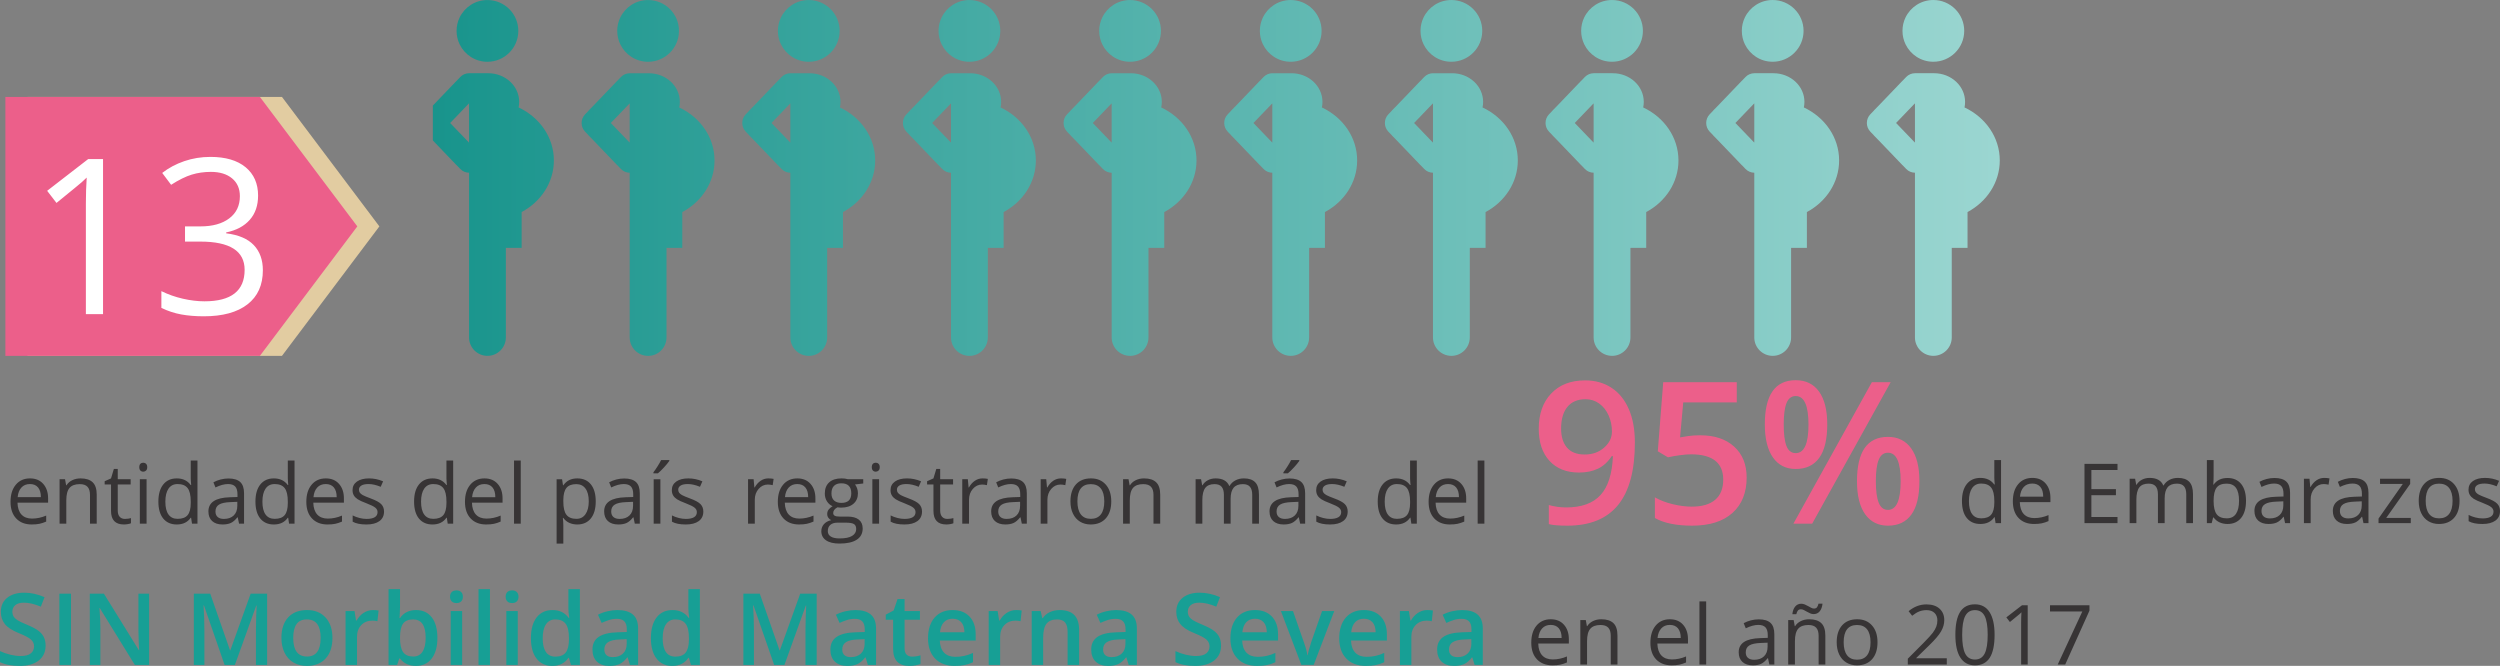 <?xml version="1.0" encoding="UTF-8"?>
<!DOCTYPE svg PUBLIC "-//W3C//DTD SVG 1.1//EN" "http://www.w3.org/Graphics/SVG/1.1/DTD/svg11.dtd">
<!-- Creator: CorelDRAW 2017 -->
<svg xmlns="http://www.w3.org/2000/svg" xml:space="preserve" width="183.47mm" height="48.869mm" version="1.1" style="shape-rendering:geometricPrecision; text-rendering:geometricPrecision; image-rendering:optimizeQuality; fill-rule:evenodd; clip-rule:evenodd"
viewBox="0 0 18449.1 4914.11"
 xmlns:xlink="http://www.w3.org/1999/xlink">
 <rect x="0" y="0" width="18449.1" height="4914.11" fill="#808080" stroke="none"/>
 <defs>
  <style type="text/css">
   <![CDATA[
    .fil3 {fill:#E2CCA1}
    .fil0 {fill:#179F95;fill-rule:nonzero}
    .fil1 {fill:#373435;fill-rule:nonzero}
    .fil4 {fill:#EC5F8A;fill-rule:nonzero}
    .fil5 {fill:white;fill-rule:nonzero}
    .fil2 {fill:url(#id0);fill-rule:nonzero}
   ]]>
  </style>
  <linearGradient id="id0" gradientUnits="userSpaceOnUse" x1="3194.35" y1="1312.97" x2="14757.64" y2="1312.97">
   <stop offset="0" style="stop-opacity:1; stop-color:#18948C"/>
   <stop offset="1" style="stop-opacity:1; stop-color:#9BD6D1"/>
  </linearGradient>
 </defs>
 <g id="Capa_x0020_1">
  <path class="fil0" d="M336.48 4764.23c0,46.73 -16.81,83.4 -50.67,110.03 -33.73,26.62 -80.34,39.85 -139.83,39.85 -59.49,0 -108.07,-9.19 -145.98,-27.7l0 -81.45c24.05,11.28 49.43,20.1 76.42,26.61 26.99,6.5 52.02,9.69 75.32,9.69 34.11,0 59.13,-6.51 75.32,-19.38 16.2,-12.88 24.29,-30.18 24.29,-51.89 0,-19.63 -7.48,-36.31 -22.32,-49.93 -14.84,-13.75 -45.5,-29.81 -92.01,-48.58 -47.96,-19.39 -81.68,-41.58 -101.44,-66.48 -19.63,-24.92 -29.44,-54.84 -29.44,-89.81 0,-43.91 15.58,-78.37 46.74,-103.52 31.15,-25.15 72.98,-37.79 125.49,-37.79 50.29,0 100.35,11.05 150.26,33l-27.34 70.04c-46.74,-19.62 -88.45,-29.44 -125.13,-29.44 -27.84,0 -48.94,6.01 -63.3,18.16 -14.34,12.14 -21.59,28.1 -21.59,48.09 0,13.62 2.96,25.27 8.72,35.07 5.76,9.69 15.2,18.78 28.33,27.49 13.25,8.59 36.93,19.99 71.27,34.09 38.52,16.08 66.86,31.04 84.76,44.9 18.03,13.99 31.16,29.68 39.62,47.11 8.36,17.55 12.52,38.15 12.52,61.83zm101.57 142.53l0 -525.51 85.88 0 0 525.51 -85.88 0zm662.28 0l-105.37 0 -258.22 -418.78 -2.94 0 1.84 23.43c3.32,44.52 5.03,85.24 5.03,122.17l0 273.18 -78.01 0 0 -525.51 104.27 0 257.59 416.58 2.09 0c-0.49,-5.53 -1.48,-25.52 -2.83,-60.23 -1.47,-34.6 -2.21,-61.58 -2.21,-80.96l0 -275.39 78.76 0 0 525.51zm557.15 0l-152.35 -438.9 -2.95 0c4.17,65.26 6.13,126.35 6.13,183.38l0 255.51 -77.89 0 0 -525.51 121.07 0 145.97 418.05 2.09 0 150.26 -418.05 121.44 0 0 525.51 -82.55 0 0 -259.93c0,-26.13 0.61,-60.1 1.95,-102.06 1.24,-41.94 2.45,-67.34 3.44,-76.17l-2.94 0 -157.75 438.16 -75.93 0zm795.74 -199.46c0,65.02 -16.68,115.69 -49.92,152.12 -33.37,36.43 -79.74,54.69 -139.12,54.69 -37.17,0 -70.04,-8.34 -98.49,-25.13 -28.58,-16.81 -50.54,-40.86 -65.87,-72.38 -15.32,-31.4 -22.93,-67.85 -22.93,-109.3 0,-64.52 16.56,-114.81 49.54,-151 33.12,-36.18 79.73,-54.33 139.84,-54.33 57.53,0 103.04,18.51 136.66,55.56 33.48,37.05 50.29,86.97 50.29,149.77zm-289.37 0c0,91.76 33.86,137.63 101.69,137.63 67.22,0 100.71,-45.87 100.71,-137.63 0,-90.77 -33.74,-136.14 -101.33,-136.14 -35.56,0 -61.2,11.77 -77.15,35.19 -15.95,23.43 -23.92,57.17 -23.92,100.95zm587.83 -205.33c17.04,0 31.03,1.22 42.07,3.54l-8.35 78.76c-11.91,-2.82 -24.41,-4.29 -37.29,-4.29 -33.74,0 -61.1,11.05 -82.07,33 -20.97,22.08 -31.39,50.79 -31.39,85.99l0 207.8 -84.53 0 0 -397.44 66.13 0 11.16 69.92 4.29 0c13.12,-23.67 30.42,-42.57 51.53,-56.43 21.22,-13.86 44.03,-20.84 68.45,-20.84zm318.81 0c49.67,0 88.32,18.03 115.92,53.96 27.72,35.95 41.46,86.36 41.46,151.37 0,65.27 -13.99,116.05 -41.95,152.35 -28.1,36.31 -66.98,54.46 -116.79,54.46 -50.3,0 -89.41,-18.15 -117.14,-54.33l-5.77 0 -15.46 46.98 -63.3 0 0 -559.36 84.53 0 0 132.97c0,9.82 -0.49,24.55 -1.48,43.93 -0.98,19.37 -1.72,31.77 -2.2,37.03l3.68 0c26.74,-39.62 66.36,-59.36 118.5,-59.36zm-21.84 69.18c-34.11,0 -58.5,10.05 -73.48,30.05 -14.96,19.99 -22.7,53.48 -23.18,100.34l0 5.76c0,48.46 7.6,83.42 22.94,105.13 15.32,21.72 40.36,32.5 75.07,32.5 29.94,0 52.63,-11.9 68.09,-35.57 15.46,-23.67 23.18,-58.02 23.18,-102.8 0,-90.28 -30.9,-135.41 -92.61,-135.41zm361.87 335.61l-84.41 0 0 -397.44 84.41 0 0 397.44zm-89.43 -502.68c0,-15.09 4.05,-26.76 12.4,-34.84 8.22,-8.23 19.99,-12.27 35.33,-12.27 14.84,0 26.49,4.04 34.71,12.27 8.22,8.08 12.39,19.75 12.39,34.84 0,14.35 -4.17,25.63 -12.39,33.97 -8.23,8.23 -19.87,12.39 -34.71,12.39 -15.33,0 -27.11,-4.16 -35.33,-12.39 -8.35,-8.34 -12.4,-19.62 -12.4,-33.97zm294.65 502.68l-84.4 0 0 -559.36 84.4 0 0 559.36zm205.23 0l-84.4 0 0 -397.44 84.4 0 0 397.44zm-89.42 -502.68c0,-15.09 4.04,-26.76 12.39,-34.84 8.22,-8.23 20,-12.27 35.33,-12.27 14.85,0 26.5,4.04 34.72,12.27 8.21,8.08 12.38,19.75 12.38,34.84 0,14.35 -4.17,25.63 -12.38,33.97 -8.23,8.23 -19.87,12.39 -34.72,12.39 -15.32,0 -27.11,-4.16 -35.33,-12.39 -8.35,-8.34 -12.39,-19.62 -12.39,-33.97zm344.19 510.03c-49.54,0 -88.32,-18.03 -116.04,-53.96 -27.83,-35.95 -41.7,-86.36 -41.7,-151.37 0,-65.27 14.1,-116.04 42.2,-152.35 28.08,-36.31 67.09,-54.46 116.9,-54.46 52.26,0 92.01,19.25 119.35,57.89l4.29 0c-4.04,-28.46 -6.13,-51.02 -6.13,-67.58l0 -144.88 84.89 0 0 559.36 -66.12 0 -14.71 -52.01 -4.06 0c-26.99,39.62 -66.61,59.36 -118.87,59.36zm22.57 -68.43c34.84,0 60.11,-9.82 75.81,-29.33 15.83,-19.5 24.04,-51.15 24.55,-95.07l0 -11.77c0,-50.05 -8.23,-85.62 -24.55,-106.73 -16.18,-21.1 -41.7,-31.63 -76.42,-31.63 -29.79,0 -52.62,12.02 -68.7,36.06 -16.06,24.16 -24.03,58.39 -24.03,103.04 0,44.03 7.72,77.64 23.3,100.71 15.59,23.19 38.89,34.72 70.05,34.72zm550.53 61.08l-16.92 -55.2 -2.83 0c-19.14,24.16 -38.39,40.73 -57.89,49.43 -19.39,8.71 -44.28,13.11 -74.71,13.11 -39.01,0 -69.55,-10.54 -91.38,-31.63 -21.96,-21.11 -32.88,-50.91 -32.88,-89.56 0,-40.97 15.2,-71.88 45.63,-92.72 30.42,-20.86 76.78,-32.27 138.98,-34.11l68.69 -2.2 0 -21.23c0,-25.4 -6,-44.41 -17.78,-57.04 -11.91,-12.64 -30.3,-18.89 -55.21,-18.89 -20.36,0 -39.87,2.94 -58.51,8.95 -18.76,6.01 -36.68,13.13 -53.98,21.23l-27.22 -60.34c21.47,-11.29 45.14,-19.88 70.77,-25.77 25.63,-5.88 49.81,-8.82 72.5,-8.82 50.66,0 88.81,11.03 114.44,33.1 25.76,21.96 38.63,56.68 38.63,103.9l0 267.78 -60.34 0zm-125.74 -57.41c30.67,0 55.33,-8.59 73.85,-25.76 18.53,-17.16 27.84,-41.21 27.84,-72.13l0 -34.59 -51.02 2.21c-39.75,1.35 -68.7,8.09 -86.73,20 -18.15,11.77 -27.24,30.05 -27.24,54.46 0,17.78 5.28,31.51 15.83,41.21 10.56,9.69 26.39,14.6 47.47,14.6zm438.04 64.76c-49.54,0 -88.32,-18.03 -116.04,-53.96 -27.83,-35.95 -41.7,-86.36 -41.7,-151.37 0,-65.27 14.1,-116.04 42.19,-152.35 28.09,-36.31 67.09,-54.46 116.91,-54.46 52.26,0 92,19.25 119.35,57.89l4.29 0c-4.04,-28.46 -6.13,-51.02 -6.13,-67.58l0 -144.88 84.89 0 0 559.36 -66.12 0 -14.72 -52.01 -4.05 0c-26.99,39.62 -66.61,59.36 -118.87,59.36zm22.57 -68.43c34.83,0 60.11,-9.82 75.81,-29.33 15.83,-19.5 24.04,-51.15 24.54,-95.07l0 -11.77c0,-50.05 -8.23,-85.62 -24.54,-106.73 -16.19,-21.1 -41.71,-31.63 -76.42,-31.63 -29.8,0 -52.62,12.02 -68.7,36.06 -16.06,24.16 -24.04,58.39 -24.04,103.04 0,44.03 7.73,77.64 23.31,100.71 15.58,23.19 38.89,34.72 70.05,34.72zm729.25 61.08l-152.35 -438.9 -2.95 0c4.16,65.26 6.13,126.35 6.13,183.38l0 255.51 -77.89 0 0 -525.51 121.07 0 145.97 418.05 2.09 0 150.26 -418.05 121.44 0 0 525.51 -82.55 0 0 -259.93c0,-26.13 0.6,-60.1 1.95,-102.06 1.24,-41.94 2.45,-67.34 3.44,-76.17l-2.94 0 -157.75 438.16 -75.93 0zm691.72 0l-16.92 -55.2 -2.83 0c-19.14,24.16 -38.39,40.73 -57.89,49.43 -19.39,8.71 -44.28,13.11 -74.71,13.11 -39.01,0 -69.55,-10.54 -91.38,-31.63 -21.96,-21.11 -32.88,-50.91 -32.88,-89.56 0,-40.97 15.21,-71.88 45.63,-92.72 30.42,-20.86 76.78,-32.27 138.98,-34.11l68.69 -2.2 0 -21.23c0,-25.4 -6,-44.41 -17.78,-57.04 -11.91,-12.64 -30.3,-18.89 -55.21,-18.89 -20.36,0 -39.87,2.94 -58.51,8.95 -18.76,6.01 -36.67,13.13 -53.97,21.23l-27.23 -60.34c21.47,-11.29 45.14,-19.88 70.77,-25.77 25.64,-5.88 49.81,-8.82 72.5,-8.82 50.66,0 88.81,11.03 114.44,33.1 25.76,21.96 38.64,56.68 38.64,103.9l0 267.78 -60.35 0zm-125.74 -57.41c30.67,0 55.33,-8.59 73.85,-25.76 18.53,-17.16 27.84,-41.21 27.84,-72.13l0 -34.59 -51.02 2.21c-39.75,1.35 -68.7,8.09 -86.73,20 -18.15,11.77 -27.24,30.05 -27.24,54.46 0,17.78 5.28,31.51 15.83,41.21 10.56,9.69 26.39,14.6 47.47,14.6zm452.03 -3.67c20.61,0 41.22,-3.2 61.83,-9.69l0 63.78c-9.32,4.04 -21.47,7.47 -36.19,10.18 -14.72,2.83 -29.94,4.16 -45.75,4.16 -79.98,0 -119.97,-42.19 -119.97,-126.58l0 -214.17 -54.34 0 0 -37.42 58.27 -30.91 28.7 -84.02 52.13 0 0 88.32 113.23 0 0 64.03 -113.23 0 0 212.7c0,20.37 5.03,35.34 15.22,45.02 10.18,9.69 23.54,14.61 40.1,14.61zm314.77 68.43c-61.83,0 -110.16,-18.03 -145,-54.09 -34.82,-36.06 -52.25,-85.86 -52.25,-149.17 0,-64.89 16.19,-116.04 48.46,-153.21 32.37,-37.17 76.78,-55.68 133.34,-55.68 52.37,0 93.83,15.94 124.26,47.82 30.42,31.9 45.62,75.82 45.62,131.75l0 45.63 -264.7 0c1.11,38.52 11.53,68.21 31.15,88.94 19.75,20.72 47.36,31.03 83.05,31.03 23.43,0 45.26,-2.22 65.51,-6.63 20.23,-4.41 42.06,-11.78 65.25,-22.08l0 68.7c-20.61,9.8 -41.47,16.79 -62.56,20.86 -20.98,4.04 -45.14,6.11 -72.13,6.11zm-15.46 -348.12c-26.87,0 -48.33,8.47 -64.53,25.51 -16.19,17.04 -25.76,41.96 -28.95,74.58l180.32 0c-0.48,-32.87 -8.34,-57.77 -23.67,-74.7 -15.34,-16.92 -36.43,-25.39 -63.17,-25.39zm467.49 -64.02c17.04,0 31.03,1.22 42.06,3.54l-8.34 78.76c-11.91,-2.82 -24.42,-4.29 -37.29,-4.29 -33.74,0 -61.1,11.05 -82.07,33 -20.97,22.08 -31.39,50.79 -31.39,85.99l0 207.8 -84.53 0 0 -397.44 66.13 0 11.15 69.92 4.29 0c13.13,-23.67 30.43,-42.57 51.54,-56.43 21.21,-13.86 44.03,-20.84 68.45,-20.84zm465.64 404.79l-84.76 0 0 -244.35c0,-30.66 -6.26,-53.49 -18.51,-68.58 -12.4,-15.07 -32.02,-22.68 -58.89,-22.68 -35.7,0 -61.83,10.54 -78.39,31.63 -16.56,21.11 -24.77,56.43 -24.77,106l0 197.98 -84.53 0 0 -397.44 66.13 0 11.9 52.01 4.28 0c12.03,-19.01 29.08,-33.61 51.03,-43.91 22.08,-10.3 46.61,-15.45 73.37,-15.45 95.43,0 143.14,48.56 143.14,145.6l0 259.19zm366.03 0l-16.92 -55.2 -2.83 0c-19.14,24.16 -38.39,40.73 -57.89,49.43 -19.39,8.71 -44.28,13.11 -74.71,13.11 -39.01,0 -69.55,-10.54 -91.38,-31.63 -21.96,-21.11 -32.88,-50.91 -32.88,-89.56 0,-40.97 15.2,-71.88 45.63,-92.72 30.42,-20.86 76.78,-32.27 138.98,-34.11l68.69 -2.2 0 -21.23c0,-25.4 -6,-44.41 -17.78,-57.04 -11.91,-12.64 -30.3,-18.89 -55.21,-18.89 -20.36,0 -39.87,2.94 -58.51,8.95 -18.76,6.01 -36.67,13.13 -53.97,21.23l-27.23 -60.34c21.47,-11.29 45.14,-19.88 70.77,-25.77 25.64,-5.88 49.81,-8.82 72.5,-8.82 50.66,0 88.81,11.03 114.44,33.1 25.76,21.96 38.64,56.68 38.64,103.9l0 267.78 -60.35 0zm-125.74 -57.41c30.67,0 55.33,-8.59 73.85,-25.76 18.53,-17.16 27.84,-41.21 27.84,-72.13l0 -34.59 -51.02 2.21c-39.75,1.35 -68.7,8.09 -86.73,20 -18.15,11.77 -27.24,30.05 -27.24,54.46 0,17.78 5.28,31.51 15.83,41.21 10.56,9.69 26.39,14.6 47.47,14.6zm807.28 -85.12c0,46.73 -16.81,83.4 -50.67,110.03 -33.73,26.62 -80.34,39.85 -139.83,39.85 -59.49,0 -108.07,-9.19 -145.98,-27.7l0 -81.45c24.05,11.28 49.43,20.1 76.42,26.61 26.99,6.5 52.01,9.69 75.32,9.69 34.11,0 59.13,-6.51 75.32,-19.38 16.2,-12.88 24.29,-30.18 24.29,-51.89 0,-19.63 -7.48,-36.31 -22.32,-49.93 -14.85,-13.75 -45.51,-29.81 -92.01,-48.58 -47.96,-19.39 -81.68,-41.58 -101.44,-66.48 -19.63,-24.92 -29.44,-54.84 -29.44,-89.81 0,-43.91 15.58,-78.37 46.74,-103.52 31.15,-25.15 72.98,-37.79 125.49,-37.79 50.29,0 100.35,11.05 150.26,33l-27.35 70.04c-46.73,-19.62 -88.44,-29.44 -125.12,-29.44 -27.84,0 -48.94,6.01 -63.3,18.16 -14.35,12.14 -21.59,28.1 -21.59,48.09 0,13.62 2.96,25.27 8.71,35.07 5.76,9.69 15.21,18.78 28.34,27.49 13.25,8.59 36.93,19.99 71.27,34.09 38.52,16.08 66.86,31.04 84.76,44.9 18.03,13.99 31.16,29.68 39.62,47.11 8.35,17.55 12.52,38.15 12.52,61.83zm266.19 149.88c-61.83,0 -110.16,-18.03 -145,-54.09 -34.82,-36.06 -52.24,-85.86 -52.24,-149.17 0,-64.89 16.18,-116.04 48.45,-153.21 32.38,-37.17 76.78,-55.68 133.34,-55.68 52.37,0 93.84,15.94 124.26,47.82 30.42,31.9 45.63,75.82 45.63,131.75l0 45.63 -264.71 0c1.11,38.52 11.53,68.21 31.15,88.94 19.75,20.72 47.36,31.03 83.05,31.03 23.43,0 45.27,-2.22 65.51,-6.63 20.23,-4.41 42.07,-11.78 65.25,-22.08l0 68.7c-20.6,9.8 -41.46,16.79 -62.56,20.86 -20.98,4.04 -45.14,6.11 -72.13,6.11zm-15.46 -348.12c-26.86,0 -48.33,8.47 -64.53,25.51 -16.19,17.04 -25.76,41.96 -28.94,74.58l180.31 0c-0.48,-32.87 -8.34,-57.77 -23.66,-74.7 -15.34,-16.92 -36.44,-25.39 -63.18,-25.39zm341.75 340.77l-150.88 -397.44 89.17 0 80.73 231.1c13.98,38.76 22.31,70.17 25.14,94.08l2.94 0c2.09,-17.16 10.56,-48.56 25.15,-94.08l80.85 -231.1 89.79 0 -151.62 397.44 -91.25 0zm476.93 7.35c-61.83,0 -110.16,-18.03 -145,-54.09 -34.82,-36.06 -52.25,-85.86 -52.25,-149.17 0,-64.89 16.19,-116.04 48.46,-153.21 32.37,-37.17 76.78,-55.68 133.34,-55.68 52.37,0 93.83,15.94 124.26,47.82 30.42,31.9 45.62,75.82 45.62,131.75l0 45.63 -264.71 0c1.12,38.52 11.54,68.21 31.16,88.94 19.75,20.72 47.36,31.03 83.04,31.03 23.43,0 45.27,-2.22 65.51,-6.63 20.23,-4.41 42.07,-11.78 65.25,-22.08l0 68.7c-20.6,9.8 -41.46,16.79 -62.55,20.86 -20.98,4.04 -45.14,6.11 -72.13,6.11zm-15.46 -348.12c-26.87,0 -48.33,8.47 -64.53,25.51 -16.19,17.04 -25.76,41.96 -28.95,74.58l180.32 0c-0.49,-32.87 -8.34,-57.77 -23.67,-74.7 -15.34,-16.92 -36.43,-25.39 -63.17,-25.39zm467.48 -64.02c17.05,0 31.04,1.22 42.07,3.54l-8.34 78.76c-11.91,-2.82 -24.42,-4.29 -37.29,-4.29 -33.74,0 -61.1,11.05 -82.07,33 -20.97,22.08 -31.39,50.79 -31.39,85.99l0 207.8 -84.53 0 0 -397.44 66.12 0 11.16 69.92 4.29 0c13.13,-23.67 30.43,-42.57 51.53,-56.43 21.22,-13.86 44.04,-20.84 68.45,-20.84zm349.72 404.79l-16.92 -55.2 -2.83 0c-19.14,24.16 -38.39,40.73 -57.89,49.43 -19.39,8.71 -44.28,13.11 -74.71,13.11 -39.01,0 -69.55,-10.54 -91.38,-31.63 -21.96,-21.11 -32.87,-50.91 -32.87,-89.56 0,-40.97 15.2,-71.88 45.62,-92.72 30.43,-20.86 76.78,-32.27 138.98,-34.11l68.7 -2.2 0 -21.23c0,-25.4 -6.01,-44.41 -17.79,-57.04 -11.91,-12.64 -30.3,-18.89 -55.21,-18.89 -20.36,0 -39.87,2.94 -58.5,8.95 -18.76,6.01 -36.68,13.13 -53.98,21.23l-27.23 -60.34c21.47,-11.29 45.15,-19.88 70.78,-25.77 25.63,-5.88 49.8,-8.82 72.49,-8.82 50.67,0 88.81,11.03 114.45,33.1 25.75,21.96 38.63,56.68 38.63,103.9l0 267.78 -60.35 0zm-125.74 -57.41c30.67,0 55.33,-8.59 73.85,-25.76 18.53,-17.16 27.85,-41.21 27.85,-72.13l0 -34.59 -51.03 2.21c-39.74,1.35 -68.7,8.09 -86.73,20 -18.15,11.77 -27.24,30.05 -27.24,54.46 0,17.78 5.28,31.51 15.83,41.21 10.56,9.69 26.39,14.6 47.47,14.6z"/>
  <path class="fil1" d="M234.35 3870.48c-48.51,0 -86.7,-14.81 -114.68,-44.32 -28.09,-29.51 -42.06,-70.58 -42.06,-123.06 0,-52.89 12.96,-94.87 39.01,-126.02 26.04,-31.15 60.97,-46.67 104.88,-46.67 41.05,0 73.63,13.47 97.53,40.54 23.89,27.06 35.93,62.7 35.93,106.92l0 31.45 -225.89 0c1.03,38.5 10.73,67.7 29.11,87.72 18.49,19.92 44.42,29.93 78.03,29.93 35.22,0 70.15,-7.36 104.67,-22.16l0 44.32c-17.57,7.67 -34.22,13.08 -49.84,16.44 -15.63,3.27 -34.52,4.91 -56.68,4.91zm-13.48 -298.4c-26.34,0 -47.27,8.58 -62.9,25.73 -15.73,17.06 -24.93,40.76 -27.67,71.07l171.35 0c0,-31.24 -6.94,-55.25 -20.93,-71.88 -14,-16.65 -33.91,-24.93 -59.85,-24.93zm443.21 292.28l0 -212.1c0,-26.77 -6.02,-46.68 -18.28,-59.85 -12.15,-13.16 -31.24,-19.71 -57.19,-19.71 -34.31,0 -59.43,9.29 -75.37,27.78 -16.03,18.57 -23.99,49.22 -23.99,91.9l0 171.98 -49.63 0 0 -327.81 40.34 0 8.05 44.74 2.45 0c10.22,-16.14 24.42,-28.7 42.8,-37.6 18.37,-8.88 38.8,-13.26 61.37,-13.26 39.53,0 69.24,9.49 89.15,28.6 20.02,18.99 29.93,49.52 29.93,91.4l0 213.94 -49.63 0zm257.55 -34.93c8.78,0 17.26,-0.6 25.42,-1.94 8.18,-1.32 14.61,-2.64 19.41,-4.08l0 38.09c-5.41,2.55 -13.27,4.71 -23.8,6.44 -10.42,1.74 -19.91,2.55 -28.29,2.55 -63.42,0 -95.08,-33.38 -95.08,-100.28l0 -195.05 -46.97 0 0 -23.89 46.97 -20.73 20.95 -69.96 28.69 0 0 75.98 95.18 0 0 38.6 -95.18 0 0 192.91c0,19.81 4.7,34.92 14.09,45.54 9.39,10.52 22.27,15.83 38.61,15.83zm160.03 34.93l-49.63 0 0 -327.81 49.63 0 0 327.81zm-53.83 -416.87c0,-11.33 2.77,-19.6 8.38,-24.91 5.62,-5.32 12.57,-7.96 20.95,-7.96 7.95,0 14.9,2.64 20.62,8.05 5.82,5.42 8.68,13.7 8.68,24.82 0,11.23 -2.86,19.61 -8.68,25.02 -5.72,5.51 -12.67,8.28 -20.62,8.28 -8.38,0 -15.32,-2.77 -20.95,-8.28 -5.61,-5.41 -8.38,-13.79 -8.38,-25.02zm382.45 372.95l-2.65 0c-22.98,33.39 -57.3,50.04 -102.93,50.04 -42.9,0 -76.29,-14.7 -100.19,-44.01 -23.79,-29.3 -35.74,-71.07 -35.74,-125.1 0,-54.12 11.95,-96.1 35.95,-126.01 23.89,-29.93 57.29,-44.94 99.98,-44.94 44.42,0 78.52,16.13 102.32,48.51l3.88 0 -2.04 -23.69 -1.23 -22.99 0 -133.58 49.63 0 0 465.69 -40.34 0 -6.64 -43.91zm-99.37 8.38c33.91,0 58.52,-9.2 73.84,-27.67 15.22,-18.49 22.88,-48.21 22.88,-89.36l0 -10.42c0,-46.47 -7.75,-79.65 -23.19,-99.46 -15.52,-19.92 -40.22,-29.82 -74.13,-29.82 -29.11,0 -51.36,11.33 -66.9,34.01 -15.42,22.57 -23.18,54.54 -23.18,95.9 0,41.87 7.66,73.43 23.08,94.76 15.32,21.34 37.89,32.07 67.6,32.07zm453.23 35.54l-9.9 -46.68 -2.45 0c-16.34,20.53 -32.57,34.52 -48.81,41.87 -16.34,7.26 -36.56,10.93 -60.88,10.93 -32.57,0 -57.99,-8.38 -76.48,-25.13 -18.38,-16.84 -27.67,-40.63 -27.67,-71.69 0,-66.27 52.99,-101 158.8,-104.16l55.66 -1.84 0 -20.32c0,-25.63 -5.51,-44.63 -16.55,-56.88 -11.12,-12.25 -28.79,-18.38 -53.09,-18.38 -27.37,0 -58.21,8.38 -92.72,25.12l-15.22 -37.98c16.13,-8.79 33.8,-15.73 53,-20.73 19.3,-5 38.6,-7.45 57.91,-7.45 39.11,0 68.01,8.67 86.9,26.04 18.88,17.36 28.28,45.13 28.28,83.43l0 223.85 -36.75 0zm-112.24 -34.93c30.95,0 55.26,-8.47 72.82,-25.42 17.67,-16.95 26.55,-40.64 26.55,-71.18l0 -29.61 -49.73 2.14c-39.43,1.33 -67.92,7.46 -85.37,18.39 -17.48,10.82 -26.14,27.77 -26.14,50.64 0,17.98 5.41,31.67 16.34,40.97 10.82,9.39 26.03,14.08 45.53,14.08zm474.67 -8.98l-2.66 0c-22.97,33.39 -57.29,50.04 -102.93,50.04 -42.89,0 -76.28,-14.7 -100.18,-44.01 -23.79,-29.3 -35.74,-71.07 -35.74,-125.1 0,-54.12 11.95,-96.1 35.95,-126.01 23.89,-29.93 57.29,-44.94 99.97,-44.94 44.43,0 78.53,16.13 102.33,48.51l3.88 0 -2.04 -23.69 -1.24 -22.99 0 -133.58 49.63 0 0 465.69 -40.33 0 -6.64 -43.91zm-99.37 8.38c33.91,0 58.52,-9.2 73.84,-27.67 15.21,-18.49 22.87,-48.21 22.87,-89.36l0 -10.42c0,-46.47 -7.75,-79.65 -23.18,-99.46 -15.52,-19.92 -40.23,-29.82 -74.13,-29.82 -29.11,0 -51.37,11.33 -66.9,34.01 -15.42,22.57 -23.18,54.54 -23.18,95.9 0,41.87 7.66,73.43 23.08,94.76 15.32,21.34 37.89,32.07 67.6,32.07zm390.12 41.66c-48.52,0 -86.71,-14.81 -114.69,-44.32 -28.09,-29.51 -42.06,-70.58 -42.06,-123.06 0,-52.89 12.96,-94.87 39.01,-126.02 26.04,-31.15 60.97,-46.67 104.88,-46.67 41.05,0 73.63,13.47 97.53,40.54 23.89,27.06 35.94,62.7 35.94,106.92l0 31.45 -225.89 0c1.02,38.5 10.72,67.7 29.1,87.72 18.49,19.92 44.42,29.93 78.03,29.93 35.22,0 70.15,-7.36 104.67,-22.16l0 44.32c-17.57,7.67 -34.22,13.08 -49.84,16.44 -15.63,3.27 -34.52,4.91 -56.67,4.91zm-13.49 -298.4c-26.34,0 -47.27,8.58 -62.9,25.73 -15.73,17.06 -24.92,40.76 -27.67,71.07l171.36 0c0,-31.24 -6.95,-55.25 -20.94,-71.88 -14,-16.65 -33.91,-24.93 -59.85,-24.93zm430.24 202.92c0,30.53 -11.43,54.13 -34.1,70.66 -22.78,16.55 -54.64,24.82 -95.8,24.82 -43.4,0 -77.3,-6.84 -101.71,-20.62l0 -46.17c15.83,7.96 32.68,14.3 50.75,18.89 18.08,4.61 35.45,6.84 52.19,6.84 25.94,0 45.85,-4.17 59.84,-12.45 14,-8.28 20.95,-20.84 20.95,-37.79 0,-12.77 -5.52,-23.69 -16.65,-32.78 -11.03,-9.09 -32.58,-19.81 -64.74,-32.18 -30.54,-11.43 -52.19,-21.34 -65.06,-29.81 -12.86,-8.47 -22.46,-18.07 -28.7,-28.9 -6.32,-10.71 -9.4,-23.59 -9.4,-38.59 0,-26.76 10.83,-47.79 32.59,-63.31 21.75,-15.44 51.57,-23.19 89.45,-23.19 35.22,0 69.75,7.15 103.45,21.54l-17.67 40.44c-32.89,-13.58 -62.71,-20.32 -89.35,-20.32 -23.59,0 -41.36,3.68 -53.3,11.02 -11.96,7.47 -17.98,17.58 -17.98,30.54 0,8.79 2.25,16.24 6.74,22.47 4.49,6.12 11.74,12.05 21.75,17.67 9.9,5.51 29.11,13.69 57.39,24.2 38.92,14.2 65.17,28.49 78.85,42.79 13.69,14.4 20.52,32.48 20.52,54.23zm463.23 45.44l-2.66 0c-22.97,33.39 -57.29,50.04 -102.93,50.04 -42.89,0 -76.28,-14.7 -100.19,-44.01 -23.79,-29.3 -35.73,-71.07 -35.73,-125.1 0,-54.12 11.94,-96.1 35.94,-126.01 23.89,-29.93 57.3,-44.94 99.98,-44.94 44.43,0 78.52,16.13 102.32,48.51l3.88 0 -2.04 -23.69 -1.23 -22.99 0 -133.58 49.63 0 0 465.69 -40.34 0 -6.63 -43.91zm-99.37 8.38c33.91,0 58.51,-9.2 73.84,-27.67 15.21,-18.49 22.87,-48.21 22.87,-89.36l0 -10.42c0,-46.47 -7.75,-79.65 -23.18,-99.46 -15.52,-19.92 -40.23,-29.82 -74.14,-29.82 -29.1,0 -51.36,11.33 -66.89,34.01 -15.42,22.57 -23.18,54.54 -23.18,95.9 0,41.87 7.66,73.43 23.08,94.76 15.31,21.34 37.89,32.07 67.6,32.07zm390.11 41.66c-48.51,0 -86.7,-14.81 -114.68,-44.32 -28.09,-29.51 -42.07,-70.58 -42.07,-123.06 0,-52.89 12.97,-94.87 39.02,-126.02 26.03,-31.15 60.97,-46.67 104.88,-46.67 41.05,0 73.63,13.47 97.53,40.54 23.88,27.06 35.93,62.7 35.93,106.92l0 31.45 -225.89 0c1.03,38.5 10.73,67.7 29.11,87.72 18.48,19.92 44.42,29.93 78.02,29.93 35.22,0 70.16,-7.36 104.68,-22.16l0 44.32c-17.58,7.67 -34.22,13.08 -49.84,16.44 -15.64,3.27 -34.52,4.91 -56.68,4.91zm-13.48 -298.4c-26.35,0 -47.27,8.58 -62.9,25.73 -15.73,17.06 -24.93,40.76 -27.67,71.07l171.35 0c0,-31.24 -6.94,-55.25 -20.93,-71.88 -14,-16.65 -33.91,-24.93 -59.85,-24.93zm268.38 292.28l-49.63 0 0 -465.69 49.63 0 0 465.69zm417.15 6.12c-21.34,0 -40.84,-3.98 -58.5,-11.85 -17.58,-7.87 -32.48,-20.01 -44.43,-36.35l-3.58 0c2.35,19.09 3.58,37.27 3.58,54.42l0 134.71 -49.63 0 0 -474.87 40.34 0 6.94 44.74 2.35 0c12.75,-17.99 27.67,-30.95 44.62,-38.92 16.96,-7.96 36.36,-11.95 58.31,-11.95 43.51,0 77.11,14.91 100.8,44.63 23.59,29.71 35.44,71.38 35.44,125.1 0,53.91 -12.06,95.78 -36.04,125.6 -24.1,29.81 -57.41,44.73 -100.19,44.73zm-7.14 -297.79c-33.5,0 -57.8,9.29 -72.72,27.78 -15,18.57 -22.67,48.09 -23.07,88.64l0 11.03c0,46.04 7.65,79.04 23.07,98.85 15.32,19.92 40.04,29.82 73.94,29.82 28.3,0 50.56,-11.44 66.58,-34.42 16.04,-22.99 24.1,-54.54 24.1,-94.86 0,-40.85 -8.06,-72.21 -24.1,-94.06 -16.02,-21.86 -38.69,-32.78 -67.8,-32.78zm431.67 291.66l-9.9 -46.68 -2.45 0c-16.33,20.53 -32.57,34.52 -48.81,41.87 -16.34,7.26 -36.56,10.93 -60.87,10.93 -32.58,0 -58,-8.38 -76.49,-25.13 -18.37,-16.84 -27.67,-40.63 -27.67,-71.69 0,-66.27 52.99,-101 158.8,-104.16l55.66 -1.84 0 -20.32c0,-25.63 -5.51,-44.63 -16.55,-56.88 -11.12,-12.25 -28.79,-18.38 -53.09,-18.38 -27.37,0 -58.2,8.38 -92.72,25.12l-15.21 -37.98c16.12,-8.79 33.79,-15.73 52.99,-20.73 19.3,-5 38.6,-7.45 57.91,-7.45 39.11,0 68.01,8.67 86.9,26.04 18.88,17.36 28.28,45.13 28.28,83.43l0 223.85 -36.75 0zm-112.23 -34.93c30.94,0 55.25,-8.47 72.81,-25.42 17.67,-16.95 26.56,-40.64 26.56,-71.18l0 -29.61 -49.74 2.14c-39.42,1.33 -67.92,7.46 -85.37,18.39 -17.48,10.82 -26.14,27.77 -26.14,50.64 0,17.98 5.41,31.67 16.34,40.97 10.82,9.39 26.04,14.08 45.54,14.08zm301.06 34.93l-49.63 0 0 -327.81 49.63 0 0 327.81zm-51.58 -378.77c9.59,-12.36 19.91,-27.28 30.94,-44.84 11.13,-17.57 19.81,-32.78 26.14,-45.75l60.44 0 0 6.22c-8.77,12.98 -21.84,28.91 -39.21,47.9 -17.26,18.89 -32.37,33.6 -45.14,43.91l-33.18 0 0 -7.45zm368.45 289.41c0,30.53 -11.43,54.13 -34.11,70.66 -22.77,16.55 -54.63,24.82 -95.8,24.82 -43.4,0 -77.3,-6.84 -101.7,-20.62l0 -46.17c15.83,7.96 32.67,14.3 50.75,18.89 18.08,4.61 35.44,6.84 52.19,6.84 25.94,0 45.85,-4.17 59.84,-12.45 14,-8.28 20.94,-20.84 20.94,-37.79 0,-12.77 -5.51,-23.69 -16.65,-32.78 -11.02,-9.09 -32.57,-19.81 -64.74,-32.18 -30.53,-11.43 -52.19,-21.34 -65.05,-29.81 -12.87,-8.47 -22.47,-18.07 -28.71,-28.9 -6.31,-10.71 -9.39,-23.59 -9.39,-38.59 0,-26.76 10.83,-47.79 32.59,-63.31 21.75,-15.44 51.57,-23.19 89.45,-23.19 35.22,0 69.74,7.15 103.44,21.54l-17.67 40.44c-32.88,-13.58 -62.7,-20.32 -89.35,-20.32 -23.59,0 -41.36,3.68 -53.3,11.02 -11.96,7.47 -17.98,17.58 -17.98,30.54 0,8.79 2.25,16.24 6.75,22.47 4.49,6.12 11.74,12.05 21.75,17.67 9.9,5.51 29.1,13.69 57.39,24.2 38.91,14.2 65.16,28.49 78.84,42.79 13.69,14.4 20.53,32.48 20.53,54.23z"/>
  <path class="fil1" d="M14720.05 3816.77l-2.66 0c-22.97,33.39 -57.29,50.04 -102.93,50.04 -42.89,0 -76.29,-14.7 -100.19,-44.01 -23.79,-29.3 -35.73,-71.07 -35.73,-125.1 0,-54.12 11.94,-96.1 35.94,-126.01 23.89,-29.93 57.29,-44.94 99.98,-44.94 44.43,0 78.52,16.13 102.32,48.51l3.88 0 -2.04 -23.69 -1.23 -22.99 0 -133.58 49.63 0 0 465.69 -40.34 0 -6.63 -43.91zm-99.37 8.38c33.91,0 58.51,-9.2 73.84,-27.67 15.21,-18.49 22.87,-48.21 22.87,-89.36l0 -10.42c0,-46.47 -7.75,-79.65 -23.18,-99.46 -15.52,-19.92 -40.23,-29.82 -74.14,-29.82 -29.1,0 -51.36,11.33 -66.89,34.01 -15.42,22.57 -23.19,54.54 -23.19,95.9 0,41.87 7.67,73.43 23.09,94.76 15.31,21.34 37.89,32.07 67.6,32.07zm390.11 41.66c-48.51,0 -86.7,-14.81 -114.68,-44.32 -28.09,-29.51 -42.07,-70.58 -42.07,-123.06 0,-52.89 12.97,-94.87 39.02,-126.02 26.03,-31.15 60.97,-46.67 104.88,-46.67 41.05,0 73.62,13.47 97.53,40.54 23.88,27.06 35.93,62.7 35.93,106.92l0 31.45 -225.89 0c1.03,38.5 10.73,67.7 29.1,87.72 18.49,19.92 44.43,29.93 78.03,29.93 35.22,0 70.16,-7.36 104.67,-22.16l0 44.32c-17.57,7.67 -34.21,13.08 -49.83,16.44 -15.64,3.27 -34.52,4.91 -56.68,4.91zm-13.48 -298.4c-26.35,0 -47.27,8.58 -62.9,25.73 -15.73,17.06 -24.93,40.76 -27.67,71.07l171.35 0c0,-31.24 -6.94,-55.25 -20.93,-71.88 -14,-16.65 -33.91,-24.93 -59.85,-24.93zm629.18 292.28l-243.77 0 0 -437.5 243.77 0 0 45.34 -192.92 0 0 140.93 181.26 0 0 44.74 -181.26 0 0 161.15 192.92 0 0 45.34zm507.33 0l0 -213.34c0,-26.04 -5.52,-45.64 -16.75,-58.71 -11.12,-13.06 -28.48,-19.61 -51.98,-19.61 -30.94,0 -53.72,8.88 -68.52,26.65 -14.71,17.77 -22.16,45.05 -22.16,81.91l0 183.1 -49.63 0 0 -213.34c0,-26.04 -5.61,-45.64 -16.75,-58.71 -11.12,-13.06 -28.59,-19.61 -52.38,-19.61 -31.04,0 -53.82,9.29 -68.31,27.98 -14.41,18.58 -21.66,49.22 -21.66,91.7l0 171.98 -49.63 0 0 -327.81 40.34 0 8.06 44.74 2.45 0c9.29,-15.95 22.56,-28.4 39.62,-37.39 17.05,-8.98 36.16,-13.47 57.3,-13.47 51.15,0 84.76,18.58 100.49,55.65l2.34 0c9.8,-17.14 24,-30.73 42.47,-40.74 18.59,-9.9 39.74,-14.91 63.43,-14.91 37.07,0 64.85,9.49 83.33,28.6 18.37,18.99 27.67,49.52 27.67,91.4l0 213.94 -49.74 0zm304.73 -333.32c43.1,0 76.59,14.7 100.49,44.1 23.8,29.52 35.75,71.19 35.75,125.01 0,53.91 -12.06,95.78 -36.04,125.6 -24.1,29.81 -57.41,44.73 -100.19,44.73 -21.34,0 -40.84,-3.98 -58.5,-11.86 -17.58,-7.86 -32.48,-20 -44.43,-36.34l-3.58 0 -10.52 42.07 -35.54 0 0 -465.69 49.63 0 0 113.17c0,25.32 -0.82,48.09 -2.35,68.31l2.35 0c23.18,-32.77 57.49,-49.11 102.93,-49.11zm-7.14 41.66c-33.91,0 -58.31,9.7 -73.33,29.21 -15.01,19.4 -22.46,52.18 -22.46,98.24 0,46.04 7.65,79.04 23.07,98.85 15.31,19.92 40.04,29.82 73.94,29.82 30.53,0 53.31,-11.14 68.23,-33.4 15,-22.15 22.45,-54.12 22.45,-95.88 0,-42.7 -7.45,-74.45 -22.45,-95.39 -14.91,-20.93 -38.09,-31.45 -69.44,-31.45zm431.67 291.66l-9.9 -46.68 -2.45 0c-16.33,20.53 -32.57,34.52 -48.81,41.87 -16.34,7.25 -36.56,10.93 -60.88,10.93 -32.57,0 -57.99,-8.38 -76.48,-25.13 -18.38,-16.84 -27.67,-40.63 -27.67,-71.69 0,-66.27 52.99,-101 158.8,-104.16l55.66 -1.84 0 -20.32c0,-25.63 -5.51,-44.63 -16.55,-56.88 -11.12,-12.25 -28.79,-18.38 -53.09,-18.38 -27.37,0 -58.21,8.38 -92.72,25.12l-15.22 -37.98c16.13,-8.79 33.8,-15.74 53,-20.73 19.3,-5 38.6,-7.45 57.91,-7.45 39.11,0 68.01,8.67 86.9,26.04 18.88,17.36 28.28,45.13 28.28,83.43l0 223.85 -36.75 0zm-112.23 -34.93c30.94,0 55.25,-8.47 72.81,-25.42 17.67,-16.95 26.56,-40.64 26.56,-71.18l0 -29.61 -49.74 2.14c-39.43,1.33 -67.92,7.46 -85.37,18.39 -17.48,10.82 -26.14,27.77 -26.14,50.64 0,17.98 5.41,31.67 16.34,40.97 10.82,9.39 26.03,14.08 45.54,14.08zm400.92 -299c14.51,0 27.57,1.22 39.13,3.57l-6.85 46.27c-13.59,-2.96 -25.53,-4.49 -35.95,-4.49 -26.46,0 -49.12,10.72 -68.01,32.27 -18.79,21.55 -28.19,48.4 -28.19,80.47l0 175.86 -49.74 0 0 -327.81 41.05 0 5.61 60.57 2.45 0c12.16,-21.35 26.77,-37.8 43.91,-49.33 17.15,-11.54 35.95,-17.36 56.57,-17.36zm289.92 333.94l-9.9 -46.68 -2.45 0c-16.33,20.53 -32.57,34.52 -48.81,41.87 -16.34,7.25 -36.56,10.93 -60.88,10.93 -32.57,0 -57.99,-8.38 -76.48,-25.13 -18.38,-16.84 -27.67,-40.63 -27.67,-71.69 0,-66.27 52.99,-101 158.8,-104.16l55.66 -1.84 0 -20.32c0,-25.63 -5.51,-44.63 -16.55,-56.88 -11.12,-12.25 -28.79,-18.38 -53.09,-18.38 -27.37,0 -58.21,8.38 -92.72,25.12l-15.21 -37.98c16.12,-8.79 33.79,-15.74 52.99,-20.73 19.3,-5 38.6,-7.45 57.91,-7.45 39.11,0 68.01,8.67 86.9,26.04 18.88,17.36 28.28,45.13 28.28,83.43l0 223.85 -36.75 0zm-112.23 -34.93c30.94,0 55.25,-8.47 72.81,-25.42 17.67,-16.95 26.56,-40.64 26.56,-71.18l0 -29.61 -49.74 2.14c-39.43,1.33 -67.92,7.46 -85.37,18.39 -17.48,10.82 -26.14,27.77 -26.14,50.64 0,17.98 5.41,31.67 16.34,40.97 10.82,9.39 26.04,14.08 45.54,14.08zm461.28 34.93l-238.05 0 0 -33.81 179.02 -255.41 -167.9 0 0 -38.59 222.43 0 0 38.59 -176.68 250.62 181.17 0 0 38.6zm359.78 -164.21c0,53.5 -13.48,95.27 -40.34,125.29 -26.97,30.03 -64.13,45.04 -111.62,45.04 -29.31,0 -55.36,-6.84 -78.12,-20.62 -22.68,-13.79 -40.23,-33.61 -52.59,-59.34 -12.47,-25.73 -18.58,-55.86 -18.58,-90.37 0,-53.53 13.37,-95.18 40.12,-125.01 26.66,-29.8 63.83,-44.72 111.22,-44.72 45.95,0 82.32,15.2 109.38,45.74 27.06,30.54 40.54,71.9 40.54,123.99zm-249.8 0c0,41.86 8.38,73.83 25.13,95.78 16.74,21.96 41.36,32.89 73.94,32.89 32.47,0 57.19,-10.93 74.03,-32.79 16.86,-21.85 25.24,-53.82 25.24,-95.88 0,-41.68 -8.38,-73.34 -25.24,-94.99 -16.84,-21.65 -41.76,-32.47 -74.64,-32.47 -32.58,0 -57.09,10.62 -73.63,31.97 -16.55,21.34 -24.83,53.2 -24.83,95.49zm548.4 74.85c0,30.53 -11.43,54.13 -34.11,70.66 -22.77,16.55 -54.63,24.82 -95.8,24.82 -43.4,0 -77.29,-6.84 -101.7,-20.62l0 -46.17c15.83,7.96 32.67,14.3 50.75,18.89 18.08,4.61 35.44,6.84 52.19,6.84 25.94,0 45.85,-4.17 59.84,-12.45 14,-8.28 20.94,-20.84 20.94,-37.79 0,-12.77 -5.51,-23.69 -16.64,-32.78 -11.03,-9.09 -32.58,-19.81 -64.75,-32.18 -30.53,-11.43 -52.18,-21.34 -65.05,-29.81 -12.86,-8.47 -22.47,-18.08 -28.71,-28.9 -6.31,-10.71 -9.39,-23.59 -9.39,-38.6 0,-26.75 10.83,-47.78 32.59,-63.3 21.75,-15.44 51.57,-23.19 89.45,-23.19 35.22,0 69.74,7.14 103.45,21.54l-17.68 40.44c-32.88,-13.58 -62.7,-20.32 -89.34,-20.32 -23.6,0 -41.37,3.68 -53.3,11.02 -11.97,7.47 -17.99,17.58 -17.99,30.54 0,8.79 2.25,16.24 6.75,22.47 4.49,6.12 11.74,12.05 21.75,17.67 9.9,5.51 29.1,13.69 57.39,24.2 38.91,14.2 65.16,28.49 78.84,42.79 13.7,14.4 20.53,32.48 20.53,54.23z"/>
  <path class="fil1" d="M5669.94 3530.42c14.51,0 27.57,1.23 39.12,3.57l-6.84 46.27c-13.6,-2.96 -25.54,-4.49 -35.95,-4.49 -26.46,0 -49.13,10.72 -68.02,32.27 -18.78,21.55 -28.19,48.41 -28.19,80.47l0 175.86 -49.74 0 0 -327.81 41.06 0 5.61 60.57 2.44 0c12.16,-21.35 26.77,-37.79 43.91,-49.33 17.16,-11.54 35.95,-17.36 56.58,-17.36zm226.8 340.06c-48.51,0 -86.7,-14.81 -114.68,-44.32 -28.09,-29.51 -42.07,-70.58 -42.07,-123.06 0,-52.89 12.97,-94.87 39.02,-126.02 26.04,-31.15 60.97,-46.67 104.88,-46.67 41.05,0 73.63,13.47 97.53,40.54 23.89,27.06 35.93,62.7 35.93,106.92l0 31.45 -225.89 0c1.03,38.5 10.73,67.7 29.11,87.72 18.48,19.92 44.42,29.93 78.03,29.93 35.22,0 70.15,-7.36 104.67,-22.16l0 44.32c-17.58,7.67 -34.22,13.08 -49.84,16.44 -15.63,3.27 -34.52,4.91 -56.68,4.91zm-13.48 -298.4c-26.35,0 -47.27,8.58 -62.9,25.73 -15.73,17.06 -24.93,40.76 -27.67,71.07l171.35 0c0,-31.24 -6.94,-55.25 -20.93,-71.88 -14,-16.65 -33.91,-24.93 -59.85,-24.93zm487.11 -35.54l0 31.45 -60.66 7.15c5.51,6.94 10.53,16.13 14.92,27.37 4.37,11.23 6.53,23.89 6.53,38.09 0,32.06 -10.92,57.69 -32.88,76.79 -21.95,19.1 -52.09,28.69 -90.38,28.69 -9.8,0 -18.89,-0.81 -27.57,-2.35 -21.14,11.14 -31.66,25.24 -31.66,42.18 0,8.99 3.67,15.64 11.03,19.91 7.45,4.29 20.12,6.44 38.08,6.44l58.01 0c35.54,0 62.8,7.45 81.9,22.47 19,14.9 28.5,36.65 28.5,65.15 0,36.26 -14.51,63.93 -43.62,82.92 -29.2,19.1 -71.68,28.6 -127.54,28.6 -42.89,0 -75.99,-7.96 -99.17,-23.89 -23.28,-15.93 -34.91,-38.5 -34.91,-67.5 0,-19.91 6.43,-37.19 19.2,-51.78 12.75,-14.51 30.73,-24.42 53.82,-29.51 -8.38,-3.88 -15.44,-9.71 -21.05,-17.67 -5.72,-8.06 -8.57,-17.37 -8.57,-27.87 0,-12.06 3.26,-22.47 9.59,-31.45 6.43,-8.99 16.43,-17.68 30.22,-26.04 -16.94,-7.05 -30.73,-18.89 -41.46,-35.64 -10.61,-16.75 -16.02,-35.95 -16.02,-57.5 0,-35.85 10.82,-63.52 32.36,-82.93 21.55,-19.51 52.09,-29.2 91.61,-29.2 17.15,0 32.57,2.04 46.36,6.12l113.36 0zm-261.53 382.86c0,17.67 7.46,31.14 22.46,40.33 14.92,9.09 36.36,13.69 64.35,13.69 41.65,0 72.6,-6.22 92.62,-18.69 20.01,-12.36 30.13,-29.3 30.13,-50.54 0,-17.77 -5.52,-30.03 -16.55,-36.87 -10.93,-6.84 -31.55,-10.32 -61.88,-10.32l-59.54 0c-22.56,0 -40.12,5.42 -52.69,16.14 -12.56,10.73 -18.89,26.14 -18.89,46.27zm26.96 -277.98c0,22.97 6.45,40.34 19.41,52.08 12.96,11.74 31.04,17.67 54.23,17.67 48.5,0 72.7,-23.59 72.7,-70.66 0,-49.32 -24.51,-73.94 -73.63,-73.94 -23.38,0 -41.36,6.34 -53.92,18.88 -12.56,12.57 -18.79,31.26 -18.79,55.97zm351.51 222.93l-49.63 0 0 -327.81 49.63 0 0 327.81zm-53.84 -416.87c0,-11.33 2.77,-19.6 8.38,-24.91 5.63,-5.32 12.57,-7.96 20.95,-7.96 7.96,0 14.9,2.64 20.62,8.05 5.83,5.42 8.68,13.7 8.68,24.82 0,11.23 -2.85,19.61 -8.68,25.02 -5.72,5.51 -12.66,8.28 -20.62,8.28 -8.38,0 -15.31,-2.77 -20.95,-8.28 -5.61,-5.41 -8.38,-13.79 -8.38,-25.02zm370.71 327.51c0,30.53 -11.44,54.13 -34.11,70.66 -22.78,16.55 -54.64,24.82 -95.8,24.82 -43.4,0 -77.3,-6.84 -101.71,-20.62l0 -46.17c15.83,7.96 32.68,14.3 50.76,18.89 18.08,4.61 35.44,6.84 52.18,6.84 25.94,0 45.85,-4.17 59.84,-12.45 14,-8.28 20.95,-20.84 20.95,-37.79 0,-12.77 -5.51,-23.69 -16.65,-32.78 -11.02,-9.09 -32.57,-19.81 -64.74,-32.18 -30.54,-11.43 -52.19,-21.34 -65.05,-29.81 -12.87,-8.47 -22.47,-18.07 -28.71,-28.9 -6.32,-10.71 -9.39,-23.59 -9.39,-38.59 0,-26.76 10.82,-47.79 32.58,-63.31 21.75,-15.44 51.57,-23.19 89.45,-23.19 35.22,0 69.75,7.15 103.45,21.54l-17.67 40.44c-32.89,-13.58 -62.7,-20.32 -89.35,-20.32 -23.59,0 -41.36,3.68 -53.3,11.02 -11.96,7.47 -17.98,17.58 -17.98,30.54 0,8.79 2.25,16.24 6.75,22.47 4.48,6.12 11.74,12.05 21.75,17.67 9.9,5.51 29.1,13.69 57.39,24.2 38.91,14.2 65.16,28.49 78.84,42.79 13.69,14.4 20.53,32.48 20.53,54.23zm186.67 54.42c8.79,0 17.27,-0.6 25.43,-1.94 8.18,-1.32 14.6,-2.64 19.41,-4.08l0 38.09c-5.41,2.55 -13.27,4.71 -23.8,6.44 -10.42,1.74 -19.91,2.55 -28.29,2.55 -63.42,0 -95.08,-33.38 -95.08,-100.28l0 -195.05 -46.97 0 0 -23.89 46.97 -20.73 20.95 -69.96 28.69 0 0 75.98 95.18 0 0 38.6 -95.18 0 0 192.91c0,19.81 4.7,34.92 14.09,45.54 9.39,10.52 22.27,15.83 38.6,15.83zm259.9 -299c14.51,0 27.57,1.23 39.13,3.57l-6.85 46.27c-13.59,-2.96 -25.53,-4.49 -35.95,-4.49 -26.45,0 -49.12,10.72 -68.01,32.27 -18.79,21.55 -28.19,48.41 -28.19,80.47l0 175.86 -49.74 0 0 -327.81 41.05 0 5.61 60.57 2.45 0c12.16,-21.35 26.77,-37.79 43.91,-49.33 17.15,-11.54 35.95,-17.36 56.57,-17.36zm289.92 333.94l-9.9 -46.68 -2.45 0c-16.33,20.53 -32.57,34.52 -48.81,41.87 -16.34,7.26 -36.56,10.93 -60.87,10.93 -32.58,0 -58,-8.38 -76.49,-25.13 -18.37,-16.84 -27.67,-40.63 -27.67,-71.69 0,-66.27 52.99,-101 158.8,-104.16l55.66 -1.84 0 -20.32c0,-25.63 -5.51,-44.63 -16.55,-56.88 -11.12,-12.25 -28.79,-18.38 -53.09,-18.38 -27.37,0 -58.2,8.38 -92.72,25.12l-15.21 -37.98c16.12,-8.79 33.79,-15.73 52.99,-20.73 19.3,-5 38.6,-7.45 57.91,-7.45 39.11,0 68.01,8.67 86.9,26.04 18.88,17.36 28.28,45.13 28.28,83.43l0 223.85 -36.75 0zm-112.23 -34.93c30.94,0 55.25,-8.47 72.81,-25.42 17.67,-16.95 26.56,-40.64 26.56,-71.18l0 -29.61 -49.74 2.14c-39.42,1.33 -67.92,7.46 -85.37,18.39 -17.48,10.82 -26.14,27.77 -26.14,50.64 0,17.98 5.41,31.67 16.34,40.97 10.82,9.39 26.04,14.08 45.54,14.08zm400.92 -299c14.51,0 27.58,1.23 39.13,3.57l-6.85 46.27c-13.59,-2.96 -25.53,-4.49 -35.95,-4.49 -26.45,0 -49.12,10.72 -68.01,32.27 -18.79,21.55 -28.19,48.41 -28.19,80.47l0 175.86 -49.74 0 0 -327.81 41.05 0 5.61 60.57 2.45 0c12.16,-21.35 26.77,-37.79 43.91,-49.33 17.15,-11.54 35.95,-17.36 56.57,-17.36zm371.31 169.73c0,53.5 -13.47,95.27 -40.34,125.29 -26.96,30.03 -64.12,45.04 -111.61,45.04 -29.32,0 -55.36,-6.84 -78.13,-20.62 -22.68,-13.79 -40.23,-33.61 -52.58,-59.34 -12.47,-25.73 -18.59,-55.86 -18.59,-90.37 0,-53.53 13.37,-95.18 40.13,-125 26.65,-29.81 63.83,-44.73 111.22,-44.73 45.94,0 82.31,15.2 109.38,45.74 27.06,30.54 40.53,71.9 40.53,123.99zm-249.79 0c0,41.86 8.38,73.83 25.12,95.78 16.75,21.96 41.37,32.89 73.94,32.89 32.48,0 57.19,-10.93 74.04,-32.79 16.85,-21.85 25.23,-53.82 25.23,-95.88 0,-41.68 -8.38,-73.34 -25.23,-94.99 -16.85,-21.65 -41.76,-32.47 -74.65,-32.47 -32.57,0 -57.09,10.62 -73.62,31.97 -16.55,21.34 -24.83,53.2 -24.83,95.49zm561.37 164.21l0 -212.1c0,-26.77 -6.02,-46.68 -18.28,-59.85 -12.15,-13.16 -31.24,-19.71 -57.19,-19.71 -34.31,0 -59.43,9.29 -75.37,27.78 -16.03,18.57 -23.99,49.22 -23.99,91.9l0 171.98 -49.63 0 0 -327.81 40.34 0 8.06 44.74 2.45 0c10.21,-16.14 24.41,-28.7 42.79,-37.6 18.38,-8.88 38.81,-13.26 61.37,-13.26 39.53,0 69.24,9.49 89.15,28.6 20.02,18.99 29.93,49.52 29.93,91.4l0 213.94 -49.63 0zm728.64 0l0 -213.34c0,-26.04 -5.52,-45.64 -16.75,-58.71 -11.12,-13.06 -28.49,-19.61 -51.98,-19.61 -30.94,0 -53.72,8.88 -68.52,26.65 -14.71,17.77 -22.16,45.05 -22.16,81.91l0 183.1 -49.63 0 0 -213.34c0,-26.04 -5.61,-45.64 -16.75,-58.71 -11.12,-13.06 -28.59,-19.61 -52.38,-19.61 -31.04,0 -53.82,9.29 -68.32,27.98 -14.4,18.58 -21.65,49.22 -21.65,91.7l0 171.98 -49.63 0 0 -327.81 40.34 0 8.06 44.74 2.45 0c9.29,-15.95 22.56,-28.4 39.62,-37.39 17.05,-8.98 36.15,-13.47 57.3,-13.47 51.15,0 84.76,18.58 100.49,55.65l2.34 0c9.8,-17.14 24,-30.73 42.47,-40.74 18.59,-9.9 39.73,-14.91 63.42,-14.91 37.08,0 64.86,9.49 83.33,28.6 18.38,18.99 27.67,49.52 27.67,91.4l0 213.94 -49.73 0zm353.75 0l-9.9 -46.68 -2.45 0c-16.33,20.53 -32.57,34.52 -48.81,41.87 -16.34,7.26 -36.55,10.93 -60.87,10.93 -32.58,0 -58,-8.38 -76.49,-25.13 -18.37,-16.84 -27.67,-40.63 -27.67,-71.69 0,-66.27 52.99,-101 158.8,-104.16l55.66 -1.84 0 -20.32c0,-25.63 -5.51,-44.63 -16.55,-56.88 -11.12,-12.25 -28.79,-18.38 -53.09,-18.38 -27.37,0 -58.2,8.38 -92.72,25.12l-15.21 -37.98c16.12,-8.79 33.8,-15.73 52.99,-20.73 19.3,-5 38.61,-7.45 57.91,-7.45 39.11,0 68.01,8.67 86.9,26.04 18.88,17.36 28.29,45.13 28.29,83.43l0 223.85 -36.76 0zm-112.23 -34.93c30.94,0 55.25,-8.47 72.81,-25.42 17.67,-16.95 26.56,-40.64 26.56,-71.18l0 -29.61 -49.74 2.14c-39.42,1.33 -67.92,7.46 -85.37,18.39 -17.47,10.82 -26.14,27.77 -26.14,50.64 0,17.98 5.41,31.67 16.34,40.97 10.82,9.39 26.04,14.08 45.54,14.08zm-11.63 -343.83c9.59,-12.36 19.91,-27.28 30.93,-44.84 11.13,-17.57 19.82,-32.78 26.14,-45.75l60.45 0 0 6.22c-8.78,12.98 -21.85,28.91 -39.22,47.9 -17.26,18.89 -32.36,33.6 -45.13,43.91l-33.18 0 0 -7.45zm474.55 289.41c0,30.53 -11.43,54.13 -34.1,70.66 -22.78,16.55 -54.64,24.82 -95.8,24.82 -43.4,0 -77.3,-6.84 -101.71,-20.62l0 -46.17c15.83,7.96 32.67,14.3 50.75,18.89 18.08,4.61 35.45,6.84 52.19,6.84 25.94,0 45.85,-4.17 59.84,-12.45 14,-8.28 20.94,-20.84 20.94,-37.79 0,-12.77 -5.51,-23.69 -16.64,-32.78 -11.03,-9.09 -32.58,-19.81 -64.74,-32.18 -30.54,-11.43 -52.19,-21.34 -65.06,-29.81 -12.86,-8.47 -22.46,-18.07 -28.7,-28.9 -6.32,-10.71 -9.4,-23.59 -9.4,-38.59 0,-26.76 10.83,-47.79 32.59,-63.31 21.75,-15.44 51.57,-23.19 89.45,-23.19 35.22,0 69.75,7.15 103.45,21.54l-17.67 40.44c-32.89,-13.58 -62.71,-20.32 -89.35,-20.32 -23.59,0 -41.36,3.68 -53.3,11.02 -11.96,7.47 -17.98,17.58 -17.98,30.54 0,8.79 2.25,16.24 6.74,22.47 4.49,6.12 11.74,12.05 21.75,17.67 9.9,5.51 29.11,13.69 57.39,24.2 38.92,14.2 65.17,28.49 78.85,42.79 13.69,14.4 20.52,32.48 20.52,54.23zm463.23 45.44l-2.66 0c-22.97,33.39 -57.29,50.04 -102.93,50.04 -42.89,0 -76.29,-14.7 -100.19,-44.01 -23.79,-29.3 -35.73,-71.07 -35.73,-125.1 0,-54.12 11.94,-96.1 35.94,-126.01 23.89,-29.93 57.29,-44.94 99.98,-44.94 44.43,0 78.52,16.13 102.32,48.51l3.88 0 -2.04 -23.69 -1.23 -22.99 0 -133.58 49.63 0 0 465.69 -40.34 0 -6.63 -43.91zm-99.37 8.38c33.91,0 58.51,-9.2 73.84,-27.67 15.21,-18.49 22.87,-48.21 22.87,-89.36l0 -10.42c0,-46.47 -7.75,-79.65 -23.18,-99.46 -15.52,-19.92 -40.23,-29.82 -74.14,-29.82 -29.1,0 -51.36,11.33 -66.89,34.01 -15.42,22.57 -23.19,54.54 -23.19,95.9 0,41.87 7.67,73.43 23.09,94.76 15.31,21.34 37.89,32.07 67.6,32.07zm390.11 41.66c-48.51,0 -86.7,-14.81 -114.68,-44.32 -28.09,-29.51 -42.07,-70.58 -42.07,-123.06 0,-52.89 12.97,-94.87 39.02,-126.02 26.03,-31.15 60.97,-46.67 104.88,-46.67 41.05,0 73.62,13.47 97.53,40.54 23.88,27.06 35.93,62.7 35.93,106.92l0 31.45 -225.89 0c1.03,38.5 10.73,67.7 29.1,87.72 18.49,19.92 44.43,29.93 78.03,29.93 35.22,0 70.16,-7.36 104.67,-22.16l0 44.32c-17.57,7.67 -34.21,13.08 -49.83,16.44 -15.64,3.27 -34.52,4.91 -56.68,4.91zm-13.48 -298.4c-26.35,0 -47.27,8.58 -62.9,25.73 -15.73,17.06 -24.93,40.76 -27.67,71.07l171.35 0c0,-31.24 -6.94,-55.25 -20.93,-71.88 -14,-16.65 -33.91,-24.93 -59.85,-24.93zm268.38 292.28l-49.63 0 0 -465.69 49.63 0 0 465.69z"/>
  <path class="fil2" d="M3849.53 1564.71c142.18,-75.92 237.89,-217.99 237.89,-380.65 0,-170.94 -105.81,-318.92 -260.27,-391.2 2.77,-13.32 4.29,-27.05 4.29,-41.14 0,-116.66 -102.29,-211.35 -228.65,-211.35l-141.41 0c-23.62,0.19 -47.14,9.55 -64.76,27.93l-4.95 5.15 0 261.59 69.71 -72.47 0 289.79 -69.71 -72.48 0 261.61 4.95 5.15c17.62,18.38 41.14,27.71 64.76,27.89l0 180.84 0 165.14 0 208.54 0 660.9c0,75.16 60.86,135.99 136.17,135.99 74.75,0 135.52,-60.84 135.52,-135.99l0 -660.9 116.46 0 0 -264.35zm10670.22 0c142.18,-75.92 237.89,-217.99 237.89,-380.65 0,-170.94 -105.81,-318.92 -260.26,-391.2 2.77,-13.32 4.28,-27.05 4.28,-41.14 0,-116.66 -102.28,-211.35 -228.63,-211.35l-141.43 0c-23.61,0.19 -47.12,9.55 -64.75,27.93l-4.95 5.15 0 261.59 69.7 -72.47 0 289.79 -69.7 -72.48 0 261.61 4.95 5.15c17.63,18.38 41.14,27.71 64.75,27.89l0 180.84 0 165.14 0 208.54 0 660.9c0,75.16 60.86,135.99 136.19,135.99 74.75,0 135.51,-60.84 135.51,-135.99l0 -660.9 116.45 0 0 -264.35zm-457.85 -1238.5l0 0 0 -197.01c36.74,-76.43 114.85,-129.19 205.22,-129.19 126.09,0 228.18,101.89 228.18,227.66 0,125.8 -102.09,227.98 -228.18,227.98 -90.37,0 -168.47,-52.9 -205.22,-129.44zm0 247.25l0 0 -21.25 22.19 -0.29 -0.3 -175.79 183.41 -36.65 37.43 0.38 0.28 -26.19 27.33c-16.84,17.53 -25.24,40.1 -25.33,62.68l0 2c0.09,22.55 8.49,45.13 25.33,62.74l26.19 27.25 -0.38 0.28 36.65 37.52 175.79 183.42 0.29 -0.38 21.25 22.18 0 -261.61 -69.62 -72.36 69.62 -72.48 0 -261.59zm0 -444.26l0 0 0 197.01c-14.29,-29.78 -22.29,-63.27 -22.29,-98.55 0,-35.3 8,-68.68 22.29,-98.46zm-727.73 1435.51c142.18,-75.92 237.89,-217.99 237.89,-380.65 0,-170.94 -105.81,-318.92 -260.27,-391.2 2.78,-13.32 4.29,-27.05 4.29,-41.14 0,-116.66 -102.29,-211.35 -228.65,-211.35l-141.41 0c-23.62,0.19 -47.13,9.55 -64.75,27.93l-4.95 5.15 0 261.59 69.7 -72.47 0 289.79 -69.7 -72.48 0 261.61 4.95 5.15c17.62,18.38 41.13,27.71 64.75,27.89l0 180.84 0 165.14 0 208.54 0 660.9c0,75.16 60.86,135.99 136.17,135.99 74.77,0 135.52,-60.84 135.52,-135.99l0 -660.9 116.46 0 0 -264.35zm-457.85 -1238.5l0 0 0 -197.01c36.74,-76.43 114.84,-129.19 205.22,-129.19 126.07,0 228.17,101.89 228.17,227.66 0,125.8 -102.1,227.98 -228.17,227.98 -90.38,0 -168.47,-52.9 -205.22,-129.44zm0 247.25l0 0 -21.25 22.19 -0.29 -0.3 -175.79 183.41 -36.67 37.43 0.39 0.28 -26.18 27.33c-16.84,17.53 -25.24,40.1 -25.33,62.68l0 2c0.09,22.55 8.49,45.13 25.33,62.74l26.18 27.25 -0.39 0.28 36.67 37.52 175.79 183.42 0.29 -0.38 21.25 22.18 0 -261.61 -69.62 -72.36 69.62 -72.48 0 -261.59zm0 -444.26l0 0 0 197.01c-14.3,-29.78 -22.29,-63.27 -22.29,-98.55 0,-35.3 7.99,-68.68 22.29,-98.46zm-727.73 1435.51c142.18,-75.92 237.89,-217.99 237.89,-380.65 0,-170.94 -105.81,-318.92 -260.27,-391.2 2.77,-13.32 4.29,-27.05 4.29,-41.14 0,-116.66 -102.29,-211.35 -228.65,-211.35l-141.41 0c-23.62,0.19 -47.13,9.55 -64.76,27.93l-4.95 5.15 0 261.59 69.71 -72.47 0 289.79 -69.71 -72.48 0 261.61 4.95 5.15c17.63,18.38 41.14,27.71 64.76,27.89l0 180.84 0 165.14 0 208.54 0 660.9c0,75.16 60.86,135.99 136.17,135.99 74.76,0 135.52,-60.84 135.52,-135.99l0 -660.9 116.46 0 0 -264.35zm-457.86 -1238.5l0 0 0 -197.01c36.75,-76.43 114.85,-129.19 205.23,-129.19 126.07,0 228.17,101.89 228.17,227.66 0,125.8 -102.1,227.98 -228.17,227.98 -90.38,0 -168.47,-52.9 -205.23,-129.44zm0 247.25l0 0 -21.24 22.19 -0.29 -0.3 -175.79 183.41 -36.67 37.43 0.39 0.28 -26.19 27.33c-16.85,17.53 -25.24,40.1 -25.33,62.68l0 2c0.09,22.55 8.48,45.13 25.33,62.74l26.19 27.25 -0.39 0.28 36.67 37.52 175.79 183.42 0.29 -0.38 21.24 22.18 0 -261.61 -69.62 -72.36 69.62 -72.48 0 -261.59zm0 -444.26l0 0 0 197.01c-14.29,-29.78 -22.28,-63.27 -22.28,-98.55 0,-35.3 7.99,-68.68 22.28,-98.46zm-727.73 1435.51c142.19,-75.92 237.9,-217.99 237.9,-380.65 0,-170.94 -105.81,-318.92 -260.27,-391.2 2.77,-13.32 4.28,-27.05 4.28,-41.14 0,-116.66 -102.28,-211.35 -228.64,-211.35l-141.41 0c-23.62,0.19 -47.14,9.55 -64.76,27.93l-4.95 5.15 0 261.59 69.71 -72.47 0 289.79 -69.71 -72.48 0 261.61 4.95 5.15c17.62,18.38 41.14,27.71 64.76,27.89l0 180.84 0 165.14 0 208.54 0 660.9c0,75.16 60.85,135.99 136.17,135.99 74.75,0 135.52,-60.84 135.52,-135.99l0 -660.9 116.45 0 0 -264.35zm-457.85 -1238.5l0 0 0 -197.01c36.75,-76.43 114.85,-129.19 205.22,-129.19 126.08,0 228.17,101.89 228.17,227.66 0,125.8 -102.09,227.98 -228.17,227.98 -90.37,0 -168.46,-52.9 -205.22,-129.44zm0 247.25l0 0 -21.24 22.19 -0.29 -0.3 -175.79 183.41 -36.67 37.43 0.39 0.28 -26.19 27.33c-16.85,17.53 -25.24,40.1 -25.34,62.68l0 2c0.1,22.55 8.49,45.13 25.34,62.74l26.19 27.25 -0.39 0.28 36.67 37.52 175.79 183.42 0.29 -0.38 21.24 22.18 0 -261.61 -69.63 -72.36 69.63 -72.48 0 -261.59zm0 -444.26l0 0 0 197.01c-14.29,-29.78 -22.28,-63.27 -22.28,-98.55 0,-35.3 7.99,-68.68 22.28,-98.46zm-727.73 1435.51c142.19,-75.92 237.9,-217.99 237.9,-380.65 0,-170.94 -105.81,-318.92 -260.27,-391.2 2.76,-13.32 4.27,-27.05 4.27,-41.14 0,-116.66 -102.27,-211.35 -228.63,-211.35l-141.41 0c-23.63,0.19 -47.14,9.55 -64.76,27.93l-4.95 5.15 0 261.59 69.71 -72.47 0 289.79 -69.71 -72.48 0 261.61 4.95 5.15c17.62,18.38 41.13,27.71 64.76,27.89l0 180.84 0 165.14 0 208.54 0 660.9c0,75.16 60.85,135.99 136.17,135.99 74.75,0 135.52,-60.84 135.52,-135.99l0 -660.9 116.45 0 0 -264.35zm-457.85 -1238.5l0 0 0 -197.01c36.75,-76.43 114.84,-129.19 205.22,-129.19 126.08,0 228.17,101.89 228.17,227.66 0,125.8 -102.09,227.98 -228.17,227.98 -90.38,0 -168.46,-52.9 -205.22,-129.44zm0 247.25l0 0 -21.25 22.19 -0.28 -0.3 -175.79 183.41 -36.67 37.43 0.38 0.28 -26.18 27.33c-16.85,17.53 -25.24,40.1 -25.34,62.68l0 2c0.1,22.55 8.49,45.13 25.34,62.74l26.18 27.25 -0.38 0.28 36.67 37.52 175.79 183.42 0.28 -0.38 21.25 22.18 0 -261.61 -69.63 -72.36 69.63 -72.48 0 -261.59zm0 -444.26l0 0 0 197.01c-14.29,-29.78 -22.3,-63.27 -22.3,-98.55 0,-35.3 8.01,-68.68 22.3,-98.46zm-727.74 1435.51c142.19,-75.92 237.91,-217.99 237.91,-380.65 0,-170.94 -105.81,-318.92 -260.27,-391.2 2.76,-13.32 4.27,-27.05 4.27,-41.14 0,-116.66 -102.27,-211.35 -228.63,-211.35l-141.41 0c-23.63,0.19 -47.14,9.55 -64.76,27.93l-4.95 5.15 0 261.59 69.71 -72.47 0 289.79 -69.71 -72.48 0 261.61 4.95 5.15c17.62,18.38 41.13,27.71 64.76,27.89l0 180.84 0 165.14 0 208.54 0 660.9c0,75.16 60.85,135.99 136.17,135.99 74.75,0 135.52,-60.84 135.52,-135.99l0 -660.9 116.44 0 0 -264.35zm-457.84 -1238.5l0 0 0 -197.01c36.74,-76.43 114.84,-129.19 205.22,-129.19 126.08,0 228.17,101.89 228.17,227.66 0,125.8 -102.09,227.98 -228.17,227.98 -90.38,0 -168.47,-52.9 -205.22,-129.44zm0 247.25l0 0 -21.25 22.19 -0.29 -0.3 -175.78 183.41 -36.67 37.43 0.38 0.28 -26.18 27.33c-16.85,17.53 -25.24,40.1 -25.34,62.68l0 2c0.1,22.55 8.49,45.13 25.34,62.74l26.18 27.25 -0.38 0.28 36.67 37.52 175.78 183.42 0.29 -0.38 21.25 22.18 0 -261.61 -69.63 -72.36 69.63 -72.48 0 -261.59zm0 -444.26l0 0 0 197.01c-14.3,-29.78 -22.3,-63.27 -22.3,-98.55 0,-35.3 8,-68.68 22.3,-98.46zm-727.74 1435.51c142.18,-75.92 237.89,-217.99 237.89,-380.65 0,-170.94 -105.79,-318.92 -260.26,-391.2 2.77,-13.32 4.28,-27.05 4.28,-41.14 0,-116.66 -102.28,-211.35 -228.63,-211.35l-141.43 0c-23.61,0.19 -47.12,9.55 -64.75,27.93l-4.95 5.15 0 261.59 69.7 -72.47 0 289.79 -69.7 -72.48 0 261.61 4.95 5.15c17.63,18.38 41.14,27.71 64.75,27.89l0 180.84 0 165.14 0 208.54 0 660.9c0,75.16 60.86,135.99 136.19,135.99 74.75,0 135.51,-60.84 135.51,-135.99l0 -660.9 116.45 0 0 -264.35zm-457.85 -1238.5l0 0 0 -197.01c36.75,-76.43 114.85,-129.19 205.22,-129.19 126.09,0 228.18,101.89 228.18,227.66 0,125.8 -102.09,227.98 -228.18,227.98 -90.37,0 -168.46,-52.9 -205.22,-129.44zm0 247.25l0 0 -21.24 22.19 -0.3 -0.3 -175.79 183.41 -36.65 37.43 0.38 0.28 -26.19 27.33c-16.84,17.53 -25.23,40.1 -25.33,62.68l0 2c0.1,22.55 8.49,45.13 25.33,62.74l26.19 27.25 -0.38 0.28 36.65 37.52 175.79 183.42 0.3 -0.38 21.24 22.18 0 -261.61 -69.62 -72.36 69.62 -72.48 0 -261.59zm0 -444.26l0 0 0 197.01c-14.29,-29.78 -22.29,-63.27 -22.29,-98.55 0,-35.3 8,-68.68 22.29,-98.46zm-727.73 1435.51c142.18,-75.92 237.89,-217.99 237.89,-380.65 0,-170.94 -105.81,-318.92 -260.26,-391.2 2.77,-13.32 4.28,-27.05 4.28,-41.14 0,-116.66 -102.29,-211.35 -228.63,-211.35l-141.43 0c-23.62,0.19 -47.12,9.55 -64.75,27.93l-4.95 5.15 0 261.59 69.7 -72.47 0 289.79 -69.7 -72.48 0 261.61 4.95 5.15c17.63,18.38 41.13,27.71 64.75,27.89l0 180.84 0 165.14 0 208.54 0 660.9c0,75.16 60.86,135.99 136.19,135.99 74.75,0 135.51,-60.84 135.51,-135.99l0 -660.9 116.45 0 0 -264.35zm-457.85 -1238.5l0 0 0 -197.01c36.74,-76.43 114.84,-129.19 205.22,-129.19 126.08,0 228.17,101.89 228.17,227.66 0,125.8 -102.09,227.98 -228.17,227.98 -90.38,0 -168.47,-52.9 -205.22,-129.44zm0 247.25l0 0 -21.25 22.19 -0.29 -0.3 -175.79 183.41 -36.67 37.43 0.4 0.28 -26.19 27.33c-16.84,17.53 -25.24,40.1 -25.33,62.68l0 2c0.09,22.55 8.49,45.13 25.33,62.74l26.19 27.25 -0.4 0.28 36.67 37.52 175.79 183.42 0.29 -0.38 21.25 22.18 0 -261.61 -69.62 -72.36 69.62 -72.48 0 -261.59zm0 -444.26l0 0 0 197.01c-14.29,-29.78 -22.29,-63.27 -22.29,-98.55 0,-35.3 8,-68.68 22.29,-98.46zm-727.73 1435.51c142.18,-75.92 237.89,-217.99 237.89,-380.65 0,-170.94 -105.81,-318.92 -260.27,-391.2 2.78,-13.32 4.29,-27.05 4.29,-41.14 0,-116.66 -102.29,-211.35 -228.65,-211.35l-141.41 0c-23.62,0.19 -47.13,9.55 -64.76,27.93l-4.94 5.15 0 261.59 69.7 -72.47 0 289.79 -69.7 -72.48 0 261.61 4.94 5.15c17.63,18.38 41.14,27.71 64.76,27.89l0 180.84 0 165.14 0 208.54 0 660.9c0,75.16 60.86,135.99 136.17,135.99 74.77,0 135.52,-60.84 135.52,-135.99l0 -660.9 116.46 0 0 -264.35zm-457.85 -1238.5l0 0 0 -197.01c36.74,-76.43 114.84,-129.19 205.22,-129.19 126.07,0 228.17,101.89 228.17,227.66 0,125.8 -102.1,227.98 -228.17,227.98 -90.38,0 -168.47,-52.9 -205.22,-129.44zm0 247.25l0 0 -21.25 22.19 -0.29 -0.3 -175.79 183.41 -36.67 37.43 0.39 0.28 -26.18 27.33c-16.84,17.53 -25.25,40.1 -25.33,62.68l0 2c0.08,22.55 8.49,45.13 25.33,62.74l26.18 27.25 -0.39 0.28 36.67 37.52 175.79 183.42 0.29 -0.38 21.25 22.18 0 -261.61 -69.62 -72.36 69.62 -72.48 0 -261.59zm0 -444.26l0 0 0 197.01c-14.3,-29.78 -22.29,-63.27 -22.29,-98.55 0,-35.3 7.99,-68.68 22.29,-98.46zm-1185.59 197.01l0 0 0 -197.01c36.75,-76.43 114.85,-129.19 205.23,-129.19 126.07,0 228.16,101.89 228.16,227.66 0,125.8 -102.09,227.98 -228.16,227.98 -90.38,0 -168.47,-52.9 -205.23,-129.44zm0 247.25l0 0 -21.24 22.19 -0.29 -0.3 -175.79 183.41 0 257.5 175.79 183.42 0.29 -0.38 21.24 22.18 0 -261.61 -69.63 -72.36 69.63 -72.48 0 -261.59zm0 -444.26l0 0 0 197.01c-14.29,-29.78 -22.28,-63.27 -22.28,-98.55 0,-35.3 7.99,-68.68 22.28,-98.46z"/>
  <polygon class="fil3" points="202.6,2625.94 202.6,715.39 2080.85,715.39 2799.66,1670.66 2080.85,2625.94 "/>
  <polygon class="fil4" points="39.77,2625.94 39.77,715.39 1918,715.39 2636.82,1670.66 1918,2625.94 "/>
  <path class="fil5" d="M760.3 2318.14l-126.61 0 0 -815.45c0,-67.85 2.14,-131.95 6.14,-192.31 -10.96,10.95 -23.24,22.43 -36.86,34.46 -13.35,12.02 -75.58,62.78 -186.16,152.78l-68.91 -89.47 302.89 -234.25 109.52 0 0 1144.25zm1144.24 -874.75c0,72.92 -20.31,132.48 -61.43,178.96 -40.88,46.48 -98.84,77.46 -174.15,92.94l0 6.42c91.88,11.48 160,40.59 204.33,87.6 44.35,47.01 66.51,108.7 66.51,184.83 0,109.24 -37.66,193.11 -113.52,251.87 -75.58,58.77 -182.96,88.14 -322.39,88.14 -60.62,0 -115.91,-4.54 -166.4,-13.63 -50.2,-9.34 -99.35,-25.37 -146.62,-48.34l0 -123.67c49.41,24.31 102.3,43.01 158.39,55.84 56.08,12.81 109.23,19.23 159.45,19.23 197.64,0 296.48,-77.46 296.48,-232.38 0,-138.89 -108.97,-208.33 -327.2,-208.33l-112.7 0 0 -112.19 114.31 0c89.2,0 159.98,-19.76 212.07,-59.03 52.35,-39.53 78.53,-94.02 78.53,-164 0,-55.82 -19.24,-99.62 -57.7,-131.42 -38.46,-31.78 -90.28,-47.8 -156.25,-47.8 -49.96,0 -97.23,6.69 -141.56,20.3 -44.35,13.62 -95.09,38.73 -151.97,75.06l-65.71 -87.61c47.01,-36.85 101.23,-65.7 162.39,-86.8 61.43,-21.11 125.82,-31.52 193.65,-31.52 111.38,0 197.66,25.37 259.35,76.13 61.43,51.01 92.15,120.72 92.15,209.4z"/>
  <path class="fil4" d="M12064.75 3266.42c0,205.75 -41.43,359.32 -124.32,460.73 -82.88,101.41 -207.7,152.1 -374.18,152.1 -63.39,0 -108.96,-3.89 -136.52,-11.44l0 -140.91c42.41,11.95 85.07,17.8 127.98,17.8 113.36,0 197.69,-30.48 253.52,-91.42 55.82,-60.94 86.3,-156.74 91.41,-287.4l-8.53 0c-28.03,42.9 -61.91,73.86 -101.89,92.87 -39.74,19.01 -86.29,28.52 -139.68,28.52 -92.39,0 -165.03,-28.76 -217.93,-86.3 -52.89,-57.52 -79.23,-136.51 -79.23,-236.93 0,-108.96 30.71,-195.74 91.91,-260.1 61.18,-64.61 144.55,-96.79 250.33,-96.79 74.36,0 138.96,18.05 194.28,54.37 55.34,36.07 98,88.73 127.99,157.46 29.98,68.75 44.85,151.15 44.85,247.43zm-364.18 -320.31c-58.26,0 -102.87,19.02 -133.83,56.79 -30.96,37.79 -46.32,91.17 -46.32,159.67 0,59.72 14.39,106.53 43.14,140.42 28.77,34.12 72.66,51.18 131.16,51.18 56.79,0 104.33,-16.81 143.09,-50.7 38.52,-33.88 57.77,-73.38 57.77,-118.72 0,-42.41 -8.29,-81.9 -24.61,-118.96 -16.59,-36.8 -39.5,-66.06 -69,-87.51 -29.48,-21.45 -63.37,-32.18 -101.4,-32.18zm846.84 266.19c105.32,0 188.69,27.79 250.12,83.62 61.43,55.82 92.14,131.87 92.14,228.16 0,111.41 -34.85,198.43 -104.57,261.07 -69.73,62.65 -168.94,94.09 -297.66,94.09 -116.51,0 -208.41,-18.76 -274.96,-56.55l0 -152.35c38.51,21.94 82.88,38.76 132.85,50.7 49.97,11.95 96.53,17.8 139.43,17.8 75.57,0 133.34,-16.82 172.84,-50.71 39.48,-33.63 59.23,-83.11 59.23,-148.45 0,-124.56 -79.47,-186.97 -238.64,-186.97 -22.43,0 -49.98,2.21 -82.89,6.84 -32.91,4.37 -61.68,9.5 -86.29,15.35l-75.09 -44.38 39.98 -510.2 542.86 0 0 149.19 -395.14 0 -23.41 258.4c16.57,-2.68 36.8,-6.09 60.95,-9.99 24.12,-3.66 53.63,-5.62 88.23,-5.62zm615.77 -78.97c0,70.92 6.84,123.58 20.48,158.45 13.9,34.6 36.57,52.16 68.02,52.16 62.89,0 94.33,-70.2 94.33,-210.6 0,-140.43 -31.44,-210.63 -94.33,-210.63 -31.44,0 -54.12,17.56 -68.02,52.16 -13.65,34.86 -20.48,87.52 -20.48,158.47zm321.3 -1.47c0,109.45 -19.5,191.59 -59,246.69 -39.25,54.84 -97.27,82.4 -173.8,82.4 -72.41,0 -128.47,-28.54 -168.2,-85.32 -39.74,-56.8 -59.73,-138.21 -59.73,-243.77 0,-217.44 76.06,-326.17 227.93,-326.17 74.83,0 132.37,28.29 172.58,84.59 40.22,56.32 60.21,137 60.21,241.59zm358.58 418.79c0,70.94 7.06,124.09 21.21,159.19 13.89,35.34 36.81,52.89 68.26,52.89 62.4,0 93.61,-70.69 93.61,-212.08 0,-139.68 -31.21,-209.64 -93.61,-209.64 -31.44,0 -54.37,17.32 -68.26,51.68 -14.15,34.14 -21.21,86.78 -21.21,157.96zm321.52 0c0,109.46 -19.73,191.6 -59.23,246.45 -39.49,54.84 -97.27,82.14 -172.83,82.14 -72.41,0 -128.71,-28.27 -168.69,-84.59 -39.98,-56.55 -59.96,-137.96 -59.96,-244.01 0,-217.68 76.05,-326.65 228.65,-326.65 73.12,0 130.16,28.04 170.88,84.35 40.72,56.07 61.18,137 61.18,242.3zm-212.07 -730.33l-579.44 1044.31 -138.47 0 579.19 -1044.31 138.71 0z"/>
  <path class="fil1" d="M11456.99 4909.97c-48.52,0 -86.7,-14.8 -114.68,-44.31 -28.09,-29.51 -42.07,-70.58 -42.07,-123.06 0,-52.89 12.96,-94.87 39.01,-126.03 26.04,-31.14 60.98,-46.66 104.88,-46.66 41.06,0 73.63,13.47 97.53,40.54 23.89,27.06 35.94,62.7 35.94,106.92l0 31.45 -225.89 0c1.02,38.49 10.72,67.7 29.1,87.71 18.49,19.93 44.43,29.93 78.03,29.93 35.22,0 70.16,-7.35 104.67,-22.15l0 44.32c-17.57,7.67 -34.22,13.08 -49.84,16.44 -15.63,3.27 -34.51,4.9 -56.67,4.9zm-13.49 -298.39c-26.34,0 -47.26,8.58 -62.9,25.73 -15.73,17.05 -24.92,40.75 -27.67,71.07l171.36 0c0,-31.24 -6.95,-55.25 -20.94,-71.88 -14,-16.65 -33.9,-24.93 -59.85,-24.93zm443.21 292.28l0 -212.1c0,-26.77 -6.02,-46.68 -18.28,-59.85 -12.15,-13.17 -31.24,-19.71 -57.19,-19.71 -34.31,0 -59.43,9.29 -75.37,27.78 -16.03,18.57 -23.99,49.22 -23.99,91.9l0 171.98 -49.63 0 0 -327.81 40.34 0 8.06 44.73 2.45 0c10.21,-16.14 24.41,-28.69 42.79,-37.59 18.38,-8.88 38.81,-13.26 61.37,-13.26 39.53,0 69.24,9.49 89.15,28.6 20.02,18.99 29.93,49.52 29.93,91.4l0 213.94 -49.63 0zm449.34 6.11c-48.51,0 -86.7,-14.8 -114.68,-44.31 -28.09,-29.51 -42.06,-70.58 -42.06,-123.06 0,-52.89 12.96,-94.87 39.01,-126.03 26.04,-31.14 60.97,-46.66 104.88,-46.66 41.05,0 73.63,13.47 97.53,40.54 23.89,27.06 35.94,62.7 35.94,106.92l0 31.45 -225.9 0c1.03,38.49 10.73,67.7 29.11,87.71 18.49,19.93 44.42,29.93 78.03,29.93 35.22,0 70.15,-7.35 104.67,-22.15l0 44.32c-17.57,7.67 -34.22,13.08 -49.84,16.44 -15.63,3.27 -34.52,4.9 -56.68,4.9zm-13.48 -298.39c-26.34,0 -47.27,8.58 -62.9,25.73 -15.73,17.05 -24.93,40.75 -27.67,71.07l171.35 0c0,-31.24 -6.94,-55.25 -20.93,-71.88 -14,-16.65 -33.91,-24.93 -59.85,-24.93zm268.38 292.28l-49.63 0 0 -465.69 49.63 0 0 465.69zm466.18 0l-9.9 -46.68 -2.45 0c-16.34,20.53 -32.58,34.52 -48.81,41.87 -16.34,7.25 -36.56,10.92 -60.88,10.92 -32.57,0 -57.99,-8.37 -76.48,-25.12 -18.38,-16.84 -27.67,-40.63 -27.67,-71.69 0,-66.27 52.99,-101 158.8,-104.16l55.66 -1.84 0 -20.32c0,-25.63 -5.52,-44.64 -16.55,-56.88 -11.12,-12.25 -28.8,-18.38 -53.09,-18.38 -27.38,0 -58.21,8.38 -92.72,25.12l-15.22 -37.99c16.13,-8.78 33.8,-15.73 52.99,-20.72 19.31,-5 38.61,-7.45 57.91,-7.45 39.11,0 68.02,8.67 86.9,26.04 18.89,17.36 28.29,45.13 28.29,83.43l0 223.85 -36.75 0zm-112.24 -34.93c30.95,0 55.25,-8.47 72.82,-25.42 17.67,-16.95 26.55,-40.64 26.55,-71.18l0 -29.61 -49.74 2.14c-39.42,1.33 -67.92,7.46 -85.37,18.39 -17.47,10.82 -26.13,27.76 -26.13,50.64 0,17.98 5.41,31.67 16.33,40.96 10.83,9.4 26.04,14.09 45.54,14.09zm475.88 34.93l0 -212.1c0,-26.77 -6.02,-46.68 -18.28,-59.85 -12.14,-13.17 -31.24,-19.71 -57.19,-19.71 -34.3,0 -59.43,9.29 -75.37,27.78 -16.03,18.57 -23.99,49.22 -23.99,91.9l0 171.98 -49.63 0 0 -327.81 40.34 0 8.06 44.73 2.45 0c10.22,-16.14 24.42,-28.69 42.79,-37.59 18.38,-8.88 38.81,-13.26 61.37,-13.26 39.53,0 69.24,9.49 89.15,28.6 20.02,18.99 29.93,49.52 29.93,91.4l0 213.94 -49.63 0zm-37.07 -371.94c-8.58,0 -16.94,-1.83 -25.12,-5.51 -8.17,-3.67 -16.24,-7.75 -24.1,-12.26 -7.86,-4.49 -15.42,-8.58 -22.68,-12.25 -7.35,-3.78 -14.4,-5.62 -21.14,-5.62 -10.01,0 -17.46,3.06 -22.56,8.99 -5.11,6.03 -9.09,15.11 -11.85,27.27l-29.31 0c2.55,-24.1 9.6,-42.99 21.04,-56.68 11.53,-13.69 26.35,-20.52 44.53,-20.52 9.08,0 17.98,1.84 26.56,5.51 8.57,3.68 16.84,7.76 24.61,12.26 7.76,4.48 15.21,8.59 22.46,12.26 7.15,3.78 13.9,5.61 20.33,5.61 9.8,0 17.04,-2.97 21.84,-8.89 4.81,-5.81 8.69,-15 11.65,-27.36l29.61 0c-2.56,24.1 -9.51,42.99 -20.85,56.68 -11.22,13.69 -26.25,20.51 -45.03,20.51zm471.7 207.72c0,53.51 -13.47,95.28 -40.34,125.3 -26.96,30.03 -64.12,45.03 -111.61,45.03 -29.32,0 -55.37,-6.83 -78.13,-20.61 -22.68,-13.79 -40.23,-33.61 -52.58,-59.34 -12.47,-25.73 -18.59,-55.86 -18.59,-90.38 0,-53.52 13.37,-95.18 40.13,-125 26.65,-29.8 63.83,-44.72 111.22,-44.72 45.94,0 82.31,15.2 109.38,45.74 27.06,30.53 40.53,71.9 40.53,123.98zm-249.79 0c0,41.87 8.38,73.84 25.12,95.79 16.75,21.96 41.36,32.89 73.94,32.89 32.48,0 57.19,-10.93 74.04,-32.79 16.85,-21.85 25.23,-53.82 25.23,-95.89 0,-41.67 -8.38,-73.33 -25.23,-94.98 -16.85,-21.65 -41.76,-32.47 -74.65,-32.47 -32.57,0 -57.09,10.62 -73.62,31.97 -16.55,21.34 -24.83,53.2 -24.83,95.48zm761.01 164.22l-287.67 0 0 -42.8 115.3 -115.8c35.03,-35.55 58.21,-60.87 69.43,-76.08 11.14,-15.11 19.51,-29.93 25.12,-44.22 5.53,-14.39 8.38,-29.81 8.38,-46.46 0,-23.29 -7.14,-41.77 -21.24,-55.46 -14.19,-13.68 -33.9,-20.52 -59.02,-20.52 -18.18,0 -35.34,2.97 -51.58,8.98 -16.34,5.92 -34.42,16.85 -54.33,32.58l-26.36 -33.8c40.24,-33.39 84.16,-50.05 131.64,-50.05 41.16,0 73.33,10.52 96.71,31.55 23.39,21.05 35.03,49.32 35.03,84.87 0,27.67 -7.76,55.15 -23.4,82.31 -15.52,27.06 -44.62,61.38 -87.4,102.84l-95.8 93.75 0 2.35 225.18 0 0 45.95zm352.73 -219.26c0,75.68 -11.94,132.14 -35.73,169.43 -23.9,37.28 -60.36,55.95 -109.38,55.95 -47.19,0 -82.94,-19.09 -107.53,-57.29 -24.52,-38.18 -36.77,-94.25 -36.77,-168.09 0,-76.17 11.85,-132.65 35.64,-169.62 23.69,-36.87 59.95,-55.35 108.67,-55.35 47.48,0 83.52,19.3 108.14,57.79 24.62,38.5 36.96,94.26 36.96,167.17zm-239.16 -0.1c0,63.62 7.45,109.99 22.46,139.09 15.01,29 38.8,43.5 71.6,43.5 33.08,0 57.08,-14.69 71.99,-44.11 14.81,-29.51 22.26,-75.56 22.26,-138.48 0,-62.8 -7.45,-108.86 -22.26,-138.16 -14.91,-29.21 -38.91,-43.81 -71.99,-43.81 -32.79,0 -56.58,14.4 -71.6,43.3 -15.01,28.8 -22.46,75.06 -22.46,138.68zm483.54 219.36l-48.4 0 0 -311.77c0,-25.94 0.8,-50.46 2.35,-73.54 -4.19,4.19 -8.89,8.59 -14.1,13.17 -5.11,4.6 -28.91,24 -71.17,58.42l-26.36 -34.22 115.8 -89.57 41.87 0 0 437.5zm221.72 0l181.46 -391.54 -238.56 0 0 -45.96 291.16 0 0 39.83 -178.92 397.67 -55.15 0z"/>
 </g>
</svg>
